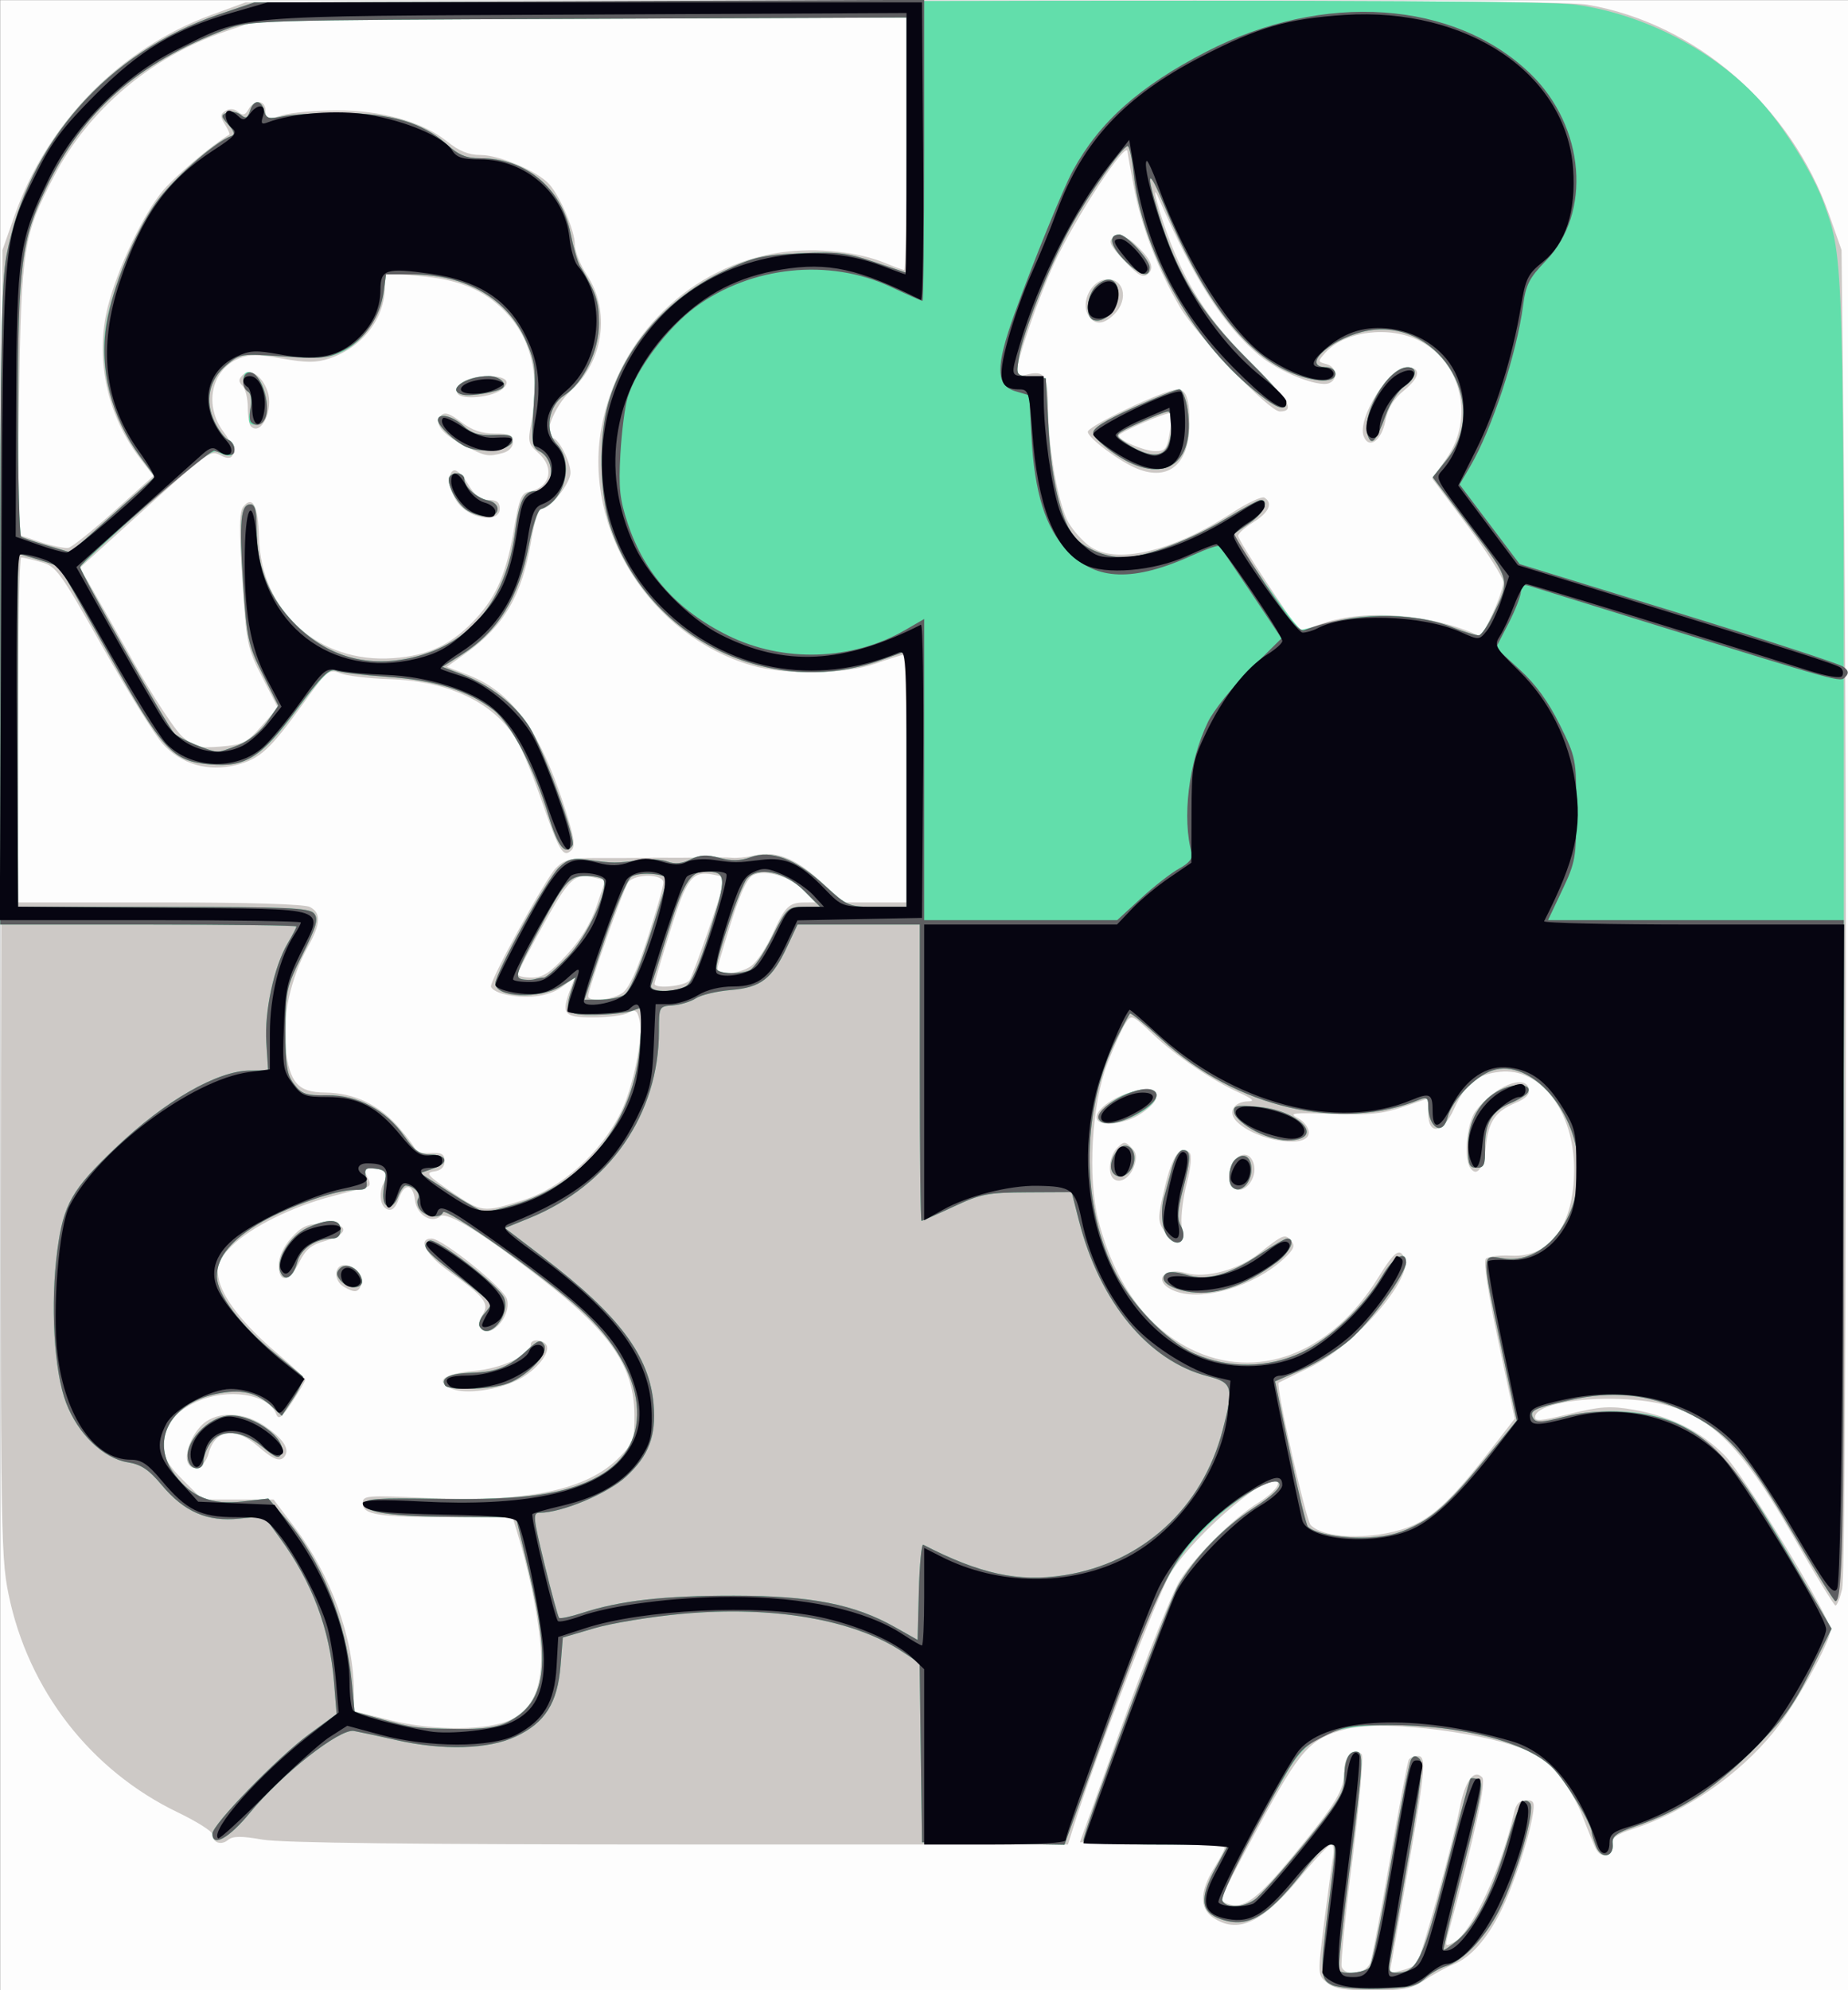 <?xml version="1.0" encoding="UTF-8" standalone="no"?>
<!-- Created with Inkscape (http://www.inkscape.org/) -->

<svg
   version="1.1"
   id="svg1"
   width="418"
   height="450"
   viewBox="0 0 418 450"
   sodipodi:docname="HR_16.svg"
   inkscape:version="1.3.2 (091e20e, 2023-11-25, custom)"
   xmlns:inkscape="http://www.inkscape.org/namespaces/inkscape"
   xmlns:sodipodi="http://sodipodi.sourceforge.net/DTD/sodipodi-0.dtd"
   xmlns="http://www.w3.org/2000/svg"
   xmlns:svg="http://www.w3.org/2000/svg">
  <rect x="0" y="0" width="418" height="450" fill="#808080" stroke="none"/>
  <defs
     id="defs1" />
  <sodipodi:namedview
     id="namedview1"
     pagecolor="#ffffff"
     bordercolor="#000000"
     borderopacity="0.25"
     inkscape:showpageshadow="2"
     inkscape:pageopacity="0.0"
     inkscape:pagecheckerboard="0"
     inkscape:deskcolor="#d1d1d1"
     showgrid="false"
     inkscape:zoom="1.7488889"
     inkscape:cx="208.98983"
     inkscape:cy="225"
     inkscape:window-width="1920"
     inkscape:window-height="1001"
     inkscape:window-x="-9"
     inkscape:window-y="-9"
     inkscape:window-maximized="1"
     inkscape:current-layer="g1" />
  <g
     inkscape:groupmode="layer"
     inkscape:label="Image"
     id="g1">
    <g
       id="g2"
       transform="translate(0.048,0.036)">
      <path
         style="fill:#fdfdfd"
         d="M 0,225 V 0 H 209 418 V 225 450 H 209 0 Z"
         id="path6" />
      <path
         style="fill:#cdc9c6"
         d="m 300.092,448.25 c -2.116,-1.739 -2.12,-1.824 -0.613,-13.75 0.834,-6.6 1.731,-13.238 1.993,-14.75 0.263,-1.512 0.07,-2.75 -0.428,-2.75 -0.498,0 -3.726,3.41 -7.173,7.577 -8.474,10.245 -14.074,12.771 -19.649,8.867 -2.937,-2.057 -2.848,-5.911 0.251,-10.943 1.355,-2.2 2.478,-4.327 2.495,-4.726 0.017,-0.399 -7.346,-0.849 -16.362,-1 L 244.213,416.5 l 9.825,-27.305 c 5.404,-15.018 11.184,-29.418 12.846,-32 3.695,-5.741 12.14,-14.058 17.866,-17.595 2.337,-1.444 4.25,-3.308 4.25,-4.142 0,-4.582 -18.796,11.135 -24.397,20.401 -2.804,4.639 -17.281,42.529 -21.883,57.274 L 241.513,417 h -87.925 c -59.743,0 -89.96,-0.355 -94.276,-1.106 -4.829,-0.841 -6.696,-0.82 -7.788,0.086 -1.572,1.305 -3.519,0.595 -3.533,-1.289 -0.005,-0.655 -3.516,-2.877 -7.802,-4.938 C 20.432,400.252 6.3,382.04 1.874,360.374 0.034,351.367 -0.028,345.423 0.231,203.756 L 0.5,56.5 3.324,48.51 C 10.691,27.662 27.203,10.869 47.729,3.347 L 55.5,0.5 204,0.213 C 309.295,0.009 354.391,0.248 359,1.033 383.51,5.211 405.026,23.888 413.682,48.5 l 2.814,8 0.502,48.5 c 0.824,79.532 0.57,250.213 -0.379,254.25 -0.484,2.062 -1.159,3.738 -1.5,3.723 -0.341,-0.015 -4.669,-7.102 -9.619,-15.75 -13.844,-24.186 -21.499,-30.26 -39,-30.944 -9.924,-0.388 -18.811,1.384 -19.285,3.846 -0.246,1.275 0.91,1.202 7.862,-0.499 6.897,-1.687 9.093,-1.831 14.287,-0.938 8.373,1.44 15.273,4.877 20.637,10.28 4.332,4.363 24,36.735 24,39.502 0,2.705 -8.12,17.278 -12.9,23.151 -7.912,9.721 -19.912,17.988 -31.717,21.849 -4.062,1.329 -5.016,2.067 -4.957,3.838 0.084,2.5 -2.303,2.974 -3.489,0.693 -0.429,-0.825 -1.736,-4.01 -2.906,-7.079 -2.426,-6.367 -6.951,-12.31 -10.943,-14.375 -8.966,-4.637 -33.702,-7.887 -42.738,-5.615 -8.01,2.013 -10.312,4.579 -19.698,21.957 C 279.894,421.699 276,429.105 276,429.347 c 0,0.242 0.711,0.712 1.579,1.045 3.587,1.376 6.667,-0.885 14.997,-11.013 9.812,-11.93 11.409,-14.61 11.418,-19.16 0.006,-3.304 2.301,-5.393 3.956,-3.601 0.449,0.486 -0.498,11.204 -2.103,23.819 -1.605,12.615 -2.691,23.528 -2.414,24.25 0.865,2.255 5.518,1.579 6.451,-0.937 0.459,-1.238 2.497,-11.895 4.529,-23.683 2.032,-11.788 3.922,-21.801 4.2,-22.25 0.278,-0.449 1.216,-0.817 2.086,-0.817 1.995,0 1.651,3.407 -3.016,29.825 l -3.414,19.325 2.615,-0.645 c 1.438,-0.355 2.982,-1.002 3.43,-1.439 0.946,-0.922 8.136,-26.782 9.805,-35.264 1.223,-6.218 3.175,-8.907 5.08,-7.001 0.992,0.992 -1.506,12.461 -7.856,36.064 -0.582,2.162 -0.453,2.266 1.51,1.215 3.984,-2.132 10.846,-16.956 13.578,-29.328 0.426,-1.93 1.231,-2.75 2.699,-2.75 1.868,0 2.022,0.401 1.432,3.75 -0.97,5.511 -4.507,16.084 -7.146,21.357 -3.17,6.334 -6.77,10.384 -10.646,11.977 -1.799,0.739 -4.796,2.372 -6.66,3.63 -2.851,1.923 -4.7,2.286 -11.639,2.286 -6.379,0 -8.732,-0.397 -10.379,-1.75 z M 115.733,388.659 c 4.599,-2.408 6.709,-6.934 6.6,-14.159 -0.091,-6.103 -2.12,-17.05 -4.882,-26.351 L 115.923,343 H 102.086 C 85.473,343 82,342.459 82,339.871 c 0,-1.781 0.744,-1.845 14.29,-1.229 23.101,1.05 36.601,-1.805 43.828,-9.267 3.121,-3.223 3.377,-3.969 3.326,-9.684 -0.095,-10.534 -5.241,-18.215 -19.874,-29.668 -14.204,-11.117 -22.521,-16.309 -24.067,-15.026 -2.033,1.687 -5.302,-0.422 -5.686,-3.67 -0.446,-3.771 -2.395,-3.976 -3.647,-0.383 -0.745,2.137 -1.518,2.859 -2.614,2.438 -1.721,-0.661 -2.039,-4.069 -0.593,-6.357 1.054,-1.667 -0.37,-2.986 -3.248,-3.011 -1.481,-0.013 -1.601,0.328 -0.707,2 0.816,1.524 0.763,2.105 -0.215,2.385 C 82.082,268.603 78.575,269.529 75,270.456 c -8.997,2.334 -18.393,7.004 -22.642,11.252 -3.104,3.104 -3.5,4.03 -3.01,7.048 0.715,4.405 5.565,10.646 13.468,17.329 3.401,2.876 6.182,5.497 6.18,5.823 -0.002,0.326 -1.332,2.594 -2.955,5.041 -2.394,3.609 -3.077,4.121 -3.617,2.713 -1.747,-4.554 -10.971,-5.958 -18.041,-2.748 -5.039,2.288 -7.383,5.443 -7.383,9.94 0,2.692 0.919,4.328 4.368,7.777 L 45.737,339 h 8.047 8.047 l 4.734,6.25 c 8.207,10.836 13.374,25.055 13.419,36.922 L 80,386.844 l 8.25,2.059 c 9.961,2.486 22.481,2.375 27.483,-0.244 z M 42.383,330.556 c -0.87,-2.266 1.511,-7.44 4.247,-9.233 3.6,-2.359 8.937,-1.894 13.347,1.162 3.954,2.74 5.47,4.982 4.467,6.606 -0.965,1.562 -2.56,1.015 -6.097,-2.09 -5.166,-4.536 -9.748,-3.888 -11.212,1.585 -0.864,3.232 -3.801,4.45 -4.753,1.971 z m 59.783,-16.579 c -4.055,-1.693 -1.89,-3.444 5.002,-4.044 C 113.453,309.386 120,306.324 120,303.932 c 0,-1.27 2.727,-1.183 3.527,0.112 1.04,1.683 -2.253,5.776 -6.315,7.848 -4.651,2.373 -11.939,3.383 -15.046,2.085 z m 6.359,-13.936 c -0.326,-0.528 -0.035,-1.852 0.647,-2.944 1.524,-2.44 0.323,-3.959 -7.641,-9.665 C 96.246,283.645 94.303,280 97.571,280 c 2.479,0 16.453,11.254 17.082,13.757 1.02,4.059 -4.197,9.408 -6.128,6.283 z M 77.75,290.92 C 75.365,289.531 75.457,286 77.878,286 c 2.399,0 4.519,2.525 3.766,4.487 -0.673,1.755 -1.471,1.843 -3.893,0.433 z M 63,286.016 c 0,-1.863 1.063,-4.174 2.83,-6.151 2.327,-2.604 3.615,-3.184 7.25,-3.266 5.818,-0.13 6.087,2.382 0.42,3.93 -3.114,0.851 -4.406,1.91 -5.832,4.782 C 65.419,289.839 63,290.204 63,286.016 Z m 256.861,58.678 c 4.787,-2.216 9.241,-6.596 17.371,-17.087 l 5.342,-6.893 -3.739,-17.605 c -2.346,-11.043 -3.387,-17.956 -2.795,-18.549 0.519,-0.519 3.101,-0.83 5.738,-0.69 C 350.594,284.339 356,276.924 356,264.364 c 0,-13.128 -7.571,-23.08 -16.791,-22.07 -5.146,0.564 -7.856,2.767 -10.401,8.457 C 326.353,256.237 323,256.76 323,251.655 v -3.345 l -5.75,1.945 c -4.618,1.562 -7.766,1.871 -15.994,1.57 -8.898,-0.326 -9.917,-0.204 -7.75,0.931 1.372,0.719 2.494,2.193 2.494,3.275 0,3.799 -11.839,1.986 -16.324,-2.499 -2.103,-2.103 -0.672,-4.52 2.697,-4.555 1.477,-0.015 0.856,-0.599 -2.028,-1.909 -6.309,-2.865 -14.303,-8.275 -19.654,-13.301 -4.743,-4.455 -4.828,-4.488 -6.201,-2.393 -0.766,1.169 -2.604,5.275 -4.085,9.125 -3.531,9.177 -4.484,25.741 -2.032,35.312 3.611,14.094 10.763,24.101 20.815,29.124 15.042,7.517 31.846,1.15 42.494,-16.101 3.76,-6.091 4.96,-6.932 6.006,-4.205 1.765,4.599 -11.49,19.704 -21.542,24.55 -3.655,1.762 -6.794,3.303 -6.974,3.423 -0.734,0.489 6.132,30.991 7.24,32.165 3.227,3.42 15.986,3.379 23.449,-0.075 z M 265.75,291.894 c -5.187,-2.002 -2.979,-5.604 2.506,-4.089 4.489,1.239 11.836,-0.749 16.517,-4.47 5.374,-4.272 5.871,-4.469 7.205,-2.861 0.977,1.177 0.667,1.952 -1.637,4.093 -6.706,6.234 -18.398,9.717 -24.592,7.327 z m -2.351,-13.409 c -1.639,-2.502 -1.638,-3.025 0.038,-10.133 1.693,-7.18 3.56,-9.756 5.596,-7.72 0.532,0.532 0.284,3.253 -0.607,6.664 -0.828,3.171 -1.375,7.391 -1.216,9.379 0.36,4.496 -1.48,5.369 -3.812,1.81 z m 15.268,-10.153 c -1.087,-1.087 -0.76,-4.84 0.533,-6.133 1.779,-1.779 3.583,-1.458 4.288,0.762 1.134,3.573 -2.534,7.659 -4.821,5.371 z m -26.965,-1.965 c -1.27,-1.27 -0.732,-5.195 0.942,-6.868 1.486,-1.486 1.791,-1.495 3.199,-0.087 1.198,1.198 1.333,2.19 0.586,4.312 -0.949,2.7 -3.336,4.034 -4.727,2.643 z m 80.734,-2.472 c -1.443,-2.335 -0.655,-10.126 1.288,-12.727 4.173,-5.59 11.307,-8.525 12.051,-4.959 0.242,1.159 -0.71,2.155 -2.959,3.095 -4.669,1.951 -6.209,4.217 -6.801,10.002 -0.505,4.94 -2.099,6.984 -3.579,4.589 z M 248,252.568 c 0,-2.289 5.887,-5.85 9.859,-5.964 4.725,-0.136 4.828,2.016 0.243,5.106 C 254.244,254.31 248,254.841 248,252.568 Z m -129.822,18.787 c 8.783,-2.756 17.708,-10.758 22.21,-19.914 2.834,-5.765 5.129,-17.246 4.193,-20.976 -0.528,-2.106 -0.936,-2.344 -2.539,-1.486 -1.05,0.562 -4.639,1.022 -7.975,1.022 -6.629,0 -7.241,-0.777 -5.084,-6.451 l 0.981,-2.581 -2.897,2.142 c -3.01,2.225 -8.385,2.859 -13.315,1.571 -1.512,-0.395 -2.75,-1.163 -2.75,-1.707 0,-1.856 12.424,-24.468 14.698,-26.753 1.953,-1.962 3.28,-2.275 9.535,-2.25 3.997,0.016 8.616,-0.004 10.266,-0.045 1.65,-0.041 4.35,-0.052 6,-0.026 1.65,0.026 5.025,-0.006 7.5,-0.072 2.475,-0.066 5.4,-0.03 6.5,0.079 1.1,0.11 3.231,-0.101 4.736,-0.468 5.019,-1.225 9.443,0.414 15.115,5.598 L 190.78,204 H 197.89 205 v -28 c 0,-15.4 -0.338,-27.985 -0.75,-27.967 -0.412,0.018 -3.225,0.903 -6.25,1.967 -6.972,2.452 -20.431,2.647 -28.069,0.407 -22.848,-6.703 -38.058,-30.705 -33.966,-53.6 3.709,-20.756 20.359,-36.977 40.86,-39.809 7.989,-1.103 17.248,-0.118 23.519,2.502 C 202.32,60.325 204.175,61 204.468,61 204.761,61 205,48.158 205,32.463 V 3.926 L 131.75,4.213 58.5,4.5 50.759,7.141 C 34.154,12.806 19.941,24.837 12.172,39.803 5.183,53.27 4.791,55.764 4.272,90.138 l -0.463,30.638 5.082,1.688 c 2.795,0.928 5.745,1.541 6.556,1.362 0.811,-0.179 5.465,-3.91 10.343,-8.29 L 34.66,107.572 31.537,103.48 C 24.09,93.724 21.391,80.818 24.368,69.203 26.56,60.654 32.244,48.629 36.612,43.297 39.356,39.95 47.656,32.903 51.819,30.388 c 0.176,-0.106 -0.274,-1.15 -1,-2.321 -1.111,-1.792 -1.087,-2.272 0.147,-3.04 0.931,-0.579 1.971,-0.494 2.847,0.233 1.068,0.886 1.596,0.76 2.333,-0.557 C 57.457,22.362 60,22.558 60,25 c 0,1.1 0.115,2 0.257,2 0.141,0 1.829,-0.46 3.75,-1.022 C 65.928,25.416 71.325,24.942 76,24.926 c 10.249,-0.036 19.53,2.559 25.068,7.009 2.748,2.209 4.879,3.068 7.623,3.075 4.267,0.011 12.917,3.703 15.504,6.616 2.518,2.837 5.758,10.482 5.783,13.645 0.012,1.524 1.214,4.573 2.671,6.775 5.428,8.202 3.887,19.526 -3.573,26.266 C 125.353,91.676 122.511,99 124.929,99 126.248,99 129,104.322 129,106.874 129,109.188 124.392,115 122.558,115 c -0.792,0 -1.709,2.69 -2.454,7.203 -2.017,12.215 -6.084,19.235 -14.725,25.415 l -4.359,3.118 4.682,1.788 c 9.937,3.795 16.257,12.382 21.875,29.722 2.21,6.821 2.568,9.011 1.629,9.95 -1.836,1.836 -2.748,0.32 -6.741,-11.195 -2.002,-5.775 -4.518,-11.931 -5.59,-13.68 C 111.637,158.779 101.57,153.967 88,153.518 c -4.675,-0.155 -9.687,-0.754 -11.138,-1.332 -2.524,-1.006 -2.888,-0.703 -8.461,7.037 -7.395,10.271 -9.69,12.361 -15.054,13.712 -6.315,1.59 -12.433,-0.179 -16.6,-4.8 C 34.944,166.135 28.84,156.302 23.182,146.282 13.478,129.098 12.685,128.007 9.197,127.038 7.164,126.473 5.162,126.009 4.75,126.006 4.338,126.003 4,143.55 4,165 v 39 h 32.066 c 20.191,0 32.782,0.383 34,1.035 2.579,1.38 2.438,3.812 -0.532,9.125 -3.767,6.74 -5.853,16.134 -5.035,22.679 1.002,8.017 2.836,10.086 9.001,10.151 6.633,0.071 12.296,2.784 16.806,8.054 C 92.338,257.418 94,259.683 94,260.077 c 0,0.395 1.462,0.651 3.25,0.57 2.632,-0.119 3.25,0.233 3.25,1.853 0,1.341 -0.778,2.11 -2.361,2.334 -2.044,0.289 -1.506,0.916 4,4.664 6.788,4.621 7.109,4.658 16.039,1.856 z m 22.559,-46.883 c 1.476,-1.034 3.326,-5.068 5.723,-12.482 C 148.407,205.966 150,200.354 150,199.518 c 0,-1.976 -6.291,-2.078 -7.909,-0.128 C 141.015,200.686 133,223.445 133,225.203 c 0,1.38 5.458,0.864 7.736,-0.731 z m 15.146,-2.83 c 0.791,-0.953 7.798,-21.089 8.099,-23.275 0.01,-0.073 -1.214,-0.369 -2.721,-0.657 -4.736,-0.905 -5.966,0.702 -9.707,12.687 C 149.599,216.657 148,222.054 148,222.39 c 0,1.218 6.785,0.574 7.882,-0.748 z m -27.728,-5.808 c 3.17,-3.43 5.437,-7.127 6.744,-10.998 l 1.969,-5.831 -2.355,-0.591 c -4.511,-1.132 -5.786,0.026 -11.641,10.586 -3.202,5.775 -5.833,10.838 -5.847,11.25 -0.014,0.412 1.41,0.75 3.165,0.75 2.558,0 4.134,-1.022 7.965,-5.167 z m 41.682,2.569 c 1.254,-0.879 3.439,-4.141 4.854,-7.25 2.856,-6.274 3.709,-7.115 7.235,-7.137 L 184.349,204 181.984,201.483 c -3.078,-3.277 -8.961,-5.101 -11.708,-3.631 -1.796,0.961 -3.713,5.909 -7.904,20.398 -0.398,1.375 0.103,1.75 2.339,1.75 1.565,0 3.871,-0.719 5.125,-1.597 z m -110.733,-54.268 3.698,-4.167 -3.54,-6.899 c -3.381,-6.589 -3.584,-7.578 -4.513,-21.995 -0.767,-11.891 -0.704,-15.421 0.297,-16.627 2.089,-2.517 3.332,-0.039 3.493,6.967 0.386,16.771 13.475,28.572 30.346,27.361 8.055,-0.578 13.323,-3.106 18.755,-8.999 4.742,-5.144 6.953,-10.44 8.672,-20.768 1.019,-6.123 1.607,-7.559 3.218,-7.858 4.937,-0.916 6.005,-5.456 2.086,-8.864 -2.135,-1.857 -2.297,-2.53 -1.544,-6.43 2.078,-10.758 0.126,-19.287 -5.816,-25.405 -4.846,-4.99 -10.525,-7.331 -19.66,-8.103 L 87,61.707 v 3.179 c 0,7.104 -5.149,13.689 -12.637,16.16 -2.902,0.958 -5.155,0.955 -10.577,-0.014 -5.378,-0.961 -7.525,-0.968 -9.789,-0.03 -6.332,2.623 -7.982,10.708 -3.409,16.703 3.02,3.96 2.664,7.036 -0.612,5.283 -2.494,-1.335 -2.328,-1.455 -19.337,13.941 l -12.626,11.429 1.861,3.154 c 1.024,1.735 5.569,9.755 10.1,17.823 4.532,8.068 9.633,15.841 11.336,17.274 2.72,2.288 3.766,2.55 8.595,2.15 4.945,-0.41 5.871,-0.876 9.196,-4.623 z M 104.518,114.75 c -2.699,-2.342 -3.905,-7.716 -1.892,-8.433 0.62,-0.221 2.067,1.193 3.216,3.141 1.519,2.574 2.782,3.542 4.624,3.542 1.867,0 2.534,0.526 2.534,2 0,2.823 -5.114,2.672 -8.482,-0.25 z m 0.507,-14 c -5.105,-2.611 -7.06,-5.116 -5.337,-6.838 0.857,-0.857 2,-0.489 4.572,1.472 C 106.686,97.235 108.904,98 111.844,98 115.248,98 116,98.341 116,99.883 c 0,1.108 -0.927,2.132 -2.25,2.486 -3.409,0.914 -3.979,0.808 -8.725,-1.62 z M 56.688,96.354 C 56.309,95.976 56,94.032 56,92.033 56,90.035 55.46,87.86 54.8,87.2 c -0.933,-0.933 -0.927,-1.473 0.028,-2.428 1.652,-1.652 4.368,0.081 5.616,3.581 1.481,4.156 -1.42,10.336 -3.756,8.001 z m 46.789,-7.392 C 102.31,87.074 105.793,85 110.132,85 c 4.214,0 5.561,1.18 3.396,2.977 -2.194,1.821 -9.116,2.5 -10.051,0.986 z M 337.536,138.75 c 1.344,-2.888 2.449,-6.101 2.454,-7.14 0.005,-1.04 -3.608,-6.738 -8.03,-12.664 l -8.04,-10.774 3.207,-4.55 c 6.349,-9.008 3.434,-21.745 -6.088,-26.603 -6.843,-3.491 -16.949,-2.205 -21.329,2.715 -1.727,1.94 -1.718,2.03 0.25,2.544 2.353,0.615 2.738,3.515 0.577,4.345 -2.467,0.947 -11.309,-2.592 -15.751,-6.303 C 276.755,73.612 269.934,62.974 262.138,45 c -2.211,-5.096 -0.024,3.169 2.633,9.95 4.264,10.884 9.192,18.172 18.462,27.3 C 291.508,90.399 293.009,93 289.434,93 287.025,93 270.687,75.922 266.841,69.383 261.873,60.936 258.138,51.225 256.437,42.333 255.647,38.203 255,34.584 255,34.29 255,31.175 243.226,49.065 238.397,59.516 234.899,67.088 230,81.222 230,83.744 c 0,1.019 0.661,1.316 2.096,0.941 4.14,-1.083 4.901,0.1 4.938,7.672 0.045,9.236 2.308,21.835 4.635,25.81 1.006,1.718 3.081,4.057 4.609,5.196 5.874,4.378 18.755,1.41 32.368,-7.459 3.443,-2.243 6.731,-3.788 7.307,-3.432 1.986,1.228 1.034,3.373 -2.454,5.528 -1.925,1.19 -3.5,2.591 -3.5,3.115 0,0.523 3.12,5.603 6.934,11.287 l 6.934,10.335 5.316,-1.836 c 9.698,-3.35 24.992,-2.079 35.612,2.958 0.163,0.077 1.396,-2.222 2.74,-5.11 z M 257.2,105.95 C 253.232,104.358 246,98.963 246,97.595 246,96.281 263.522,88 266.302,88 268.242,88 269,90.145 269,95.631 c 0,9.169 -4.612,13.203 -11.8,10.319 z m 7.311,-8.018 c 0.378,-2.237 0.487,-4.268 0.242,-4.513 C 264.242,92.909 253,97.726 253,98.455 c 0,1.041 5.649,3.467 8.162,3.505 2.343,0.035 2.744,-0.447 3.349,-4.027 z m 43.894,0.683 C 306.885,94.651 314.076,83 318.045,83 c 3.379,0 3.221,2.156 -0.375,5.121 -2.568,2.117 -3.796,4.114 -4.396,7.15 -0.864,4.37 -3.72,6.333 -4.867,3.344 z M 245.99,70.981 c -1.508,-2.817 0.769,-7.373 3.907,-7.818 C 254.104,62.565 255.444,67.556 252,71 c -2.55,2.55 -4.639,2.543 -6.01,-0.019 z m 8.619,-11.692 c -4.009,-4.23 -4.305,-5.085 -2.058,-5.947 0.9,-0.345 2.618,0.403 4.092,1.781 3.716,3.475 4.569,5.456 2.936,6.811 -1.089,0.903 -2.135,0.347 -4.97,-2.645 z"
         id="path5" />
      <path
         style="fill:#62deab"
         d="m 301.25,448.773 c -2.707,-1.298 -2.75,-2.338 -0.758,-18.311 C 302.297,415.987 302.281,417 300.705,417 c -0.712,0 -2.942,2.161 -4.956,4.801 -8.768,11.497 -13.326,14.288 -19.706,12.064 -4.496,-1.567 -4.836,-4.68 -1.237,-11.323 L 277.808,417 H 261.404 C 252.382,417 245,416.61 245,416.134 c 0,-2.1 19.292,-53.956 21.425,-57.591 3.883,-6.617 10.298,-13.235 17.072,-17.617 4.183,-2.705 6.181,-4.6 5.826,-5.525 -0.864,-2.252 -9.827,3.132 -16.815,10.099 -8.003,7.98 -11.378,14.845 -22.502,45.774 l -9.27,25.774 -16.119,-0.274 L 208.5,416.5 l -0.271,-20.25 -0.271,-20.25 -3.95,-2.614 c -10.99,-7.273 -29.228,-10.401 -49.751,-8.534 -7.017,0.639 -15.963,2.106 -19.88,3.261 l -7.122,2.1 -0.508,6.33 c -0.681,8.488 -3.515,12.972 -10.153,16.063 -6.205,2.889 -16.471,3.18 -27.096,0.769 -3.85,-0.874 -8.125,-1.793 -9.5,-2.042 -3.203,-0.58 -16.256,9.688 -23.5,18.487 -4.752,5.772 -8.5,7.864 -8.5,4.744 C 48,412.456 62.825,397.207 69.939,392 l 6.148,-4.5 -0.58,-7.191 C 74.531,368.209 70.606,357.785 63.201,347.626 l -3.553,-4.874 -5.574,0.579 c -7.217,0.75 -12.464,-1.524 -17.55,-7.609 -2.908,-3.479 -4.653,-4.647 -7.657,-5.128 -5.539,-0.886 -11.259,-6.388 -13.954,-13.422 -2.746,-7.168 -3.612,-22.327 -1.976,-34.617 1.375,-10.33 3.281,-13.667 13.202,-23.113 11.15,-10.616 23.011,-17.415 30.409,-17.433 l 4.047,-0.01 -0.402,-6.317 C 59.742,228.612 61.926,218.485 65.039,213.209 66.118,211.381 67,209.686 67,209.443 67,209.199 51.925,209 33.5,209 H 0 V 137.088 C 0,78.569 0.269,63.771 1.443,57.632 6.316,32.167 24.341,11.749 49.479,3.221 L 57.5,0.5 203,0.201 C 307.763,-0.014 350.74,0.221 356.5,1.039 372.201,3.27 388.083,11.625 398.37,23.067 403.811,29.118 410.182,39.435 412.531,46 c 4.536,12.673 4.492,11.07 4.479,163.013 -0.011,133.47 -0.253,153.009 -1.896,152.973 -0.338,-0.007 -4.804,-7.175 -9.924,-15.928 -10.314,-17.631 -14.682,-22.484 -24.349,-27.056 -8.158,-3.858 -16.245,-4.632 -25.841,-2.475 -8.219,1.848 -9.284,2.395 -8.171,4.196 0.577,0.933 1.987,0.877 6.208,-0.246 8.057,-2.144 17.806,-1.882 24.605,0.662 9.103,3.406 15.337,10.435 26.809,30.229 l 9.776,16.868 -4.78,9.629 c -3.978,8.013 -6.22,11.059 -13.364,18.15 -8.745,8.68 -16.041,13.366 -26.345,16.922 -4.184,1.443 -5.194,2.216 -5.017,3.839 0.343,3.15 -2.608,3.653 -3.753,0.64 C 360.436,416.015 360,414.627 360,414.33 c 0,-1.906 -5.736,-11.451 -8.752,-14.561 C 345.577,393.919 330.686,390 314.131,390 c -12.805,0 -18.168,2.405 -22.809,10.227 -7.63,12.86 -15.386,28.161 -14.907,29.41 0.699,1.821 4.617,1.73 7.328,-0.169 1.203,-0.843 6.253,-6.507 11.223,-12.588 C 302.323,407.876 304,405.206 304,402.494 304,398.173 304.872,396 306.607,396 c 1.878,0 1.782,1.787 -1.467,27.266 -1.526,11.971 -2.557,21.984 -2.291,22.25 0.99,0.99 5.941,0.441 6.912,-0.766 0.553,-0.688 2.714,-11.255 4.803,-23.483 2.088,-12.228 4.147,-22.799 4.575,-23.492 0.583,-0.943 1.064,-0.972 1.919,-0.117 0.855,0.855 0.233,6.37 -2.479,21.992 -1.991,11.468 -3.872,22.088 -4.179,23.6 -0.458,2.258 -0.206,2.75 1.41,2.75 4.642,0 6.007,-2.844 11.282,-23.5 2.809,-11 5.268,-20.168 5.465,-20.374 0.197,-0.205 1.015,-0.121 1.819,0.187 1.216,0.467 0.654,3.725 -3.338,19.374 -2.64,10.347 -4.684,18.944 -4.544,19.104 0.14,0.16 1.57,-0.815 3.177,-2.167 3.99,-3.357 7.619,-10.404 10.88,-21.124 2.989,-9.827 3.892,-11.458 5.469,-9.88 1.333,1.333 -3,16.432 -6.938,24.177 -3.203,6.299 -8.235,11.592 -12.081,12.708 -1.375,0.399 -3.537,1.675 -4.804,2.835 -1.903,1.743 -3.731,2.145 -10.5,2.311 -4.508,0.111 -9.209,-0.284 -10.446,-0.878 z M 114.929,389.248 c 8.535,-4.352 9.695,-12.834 4.652,-33.998 L 116.661,343 104.081,342.926 C 88.561,342.834 82.5,342.022 82.5,340.034 c 0,-1.241 2.601,-1.421 17,-1.174 18.809,0.322 28.492,-1.05 35.773,-5.069 13.165,-7.268 11.368,-23.831 -4.105,-37.847 -8.145,-7.378 -30.541,-23.19 -31.001,-21.887 -0.511,1.446 -3.775,1.12 -5.13,-0.513 -0.665,-0.801 -0.887,-1.976 -0.494,-2.612 0.667,-1.079 -1.074,-2.882 -2.817,-2.917 -0.426,-0.008 -1.216,1.146 -1.756,2.566 -0.54,1.42 -1.541,2.387 -2.225,2.149 -1.228,-0.427 -1.425,-2.329 -0.644,-6.23 0.309,-1.542 -0.2,-2.07 -2.221,-2.304 -2.325,-0.27 -2.566,-0.015 -2.133,2.25 0.439,2.296 0.174,2.554 -2.624,2.554 -4.11,0 -14.334,3.519 -20.818,7.164 C 52.535,279.97 49,284.198 49,288.487 c 0,4.075 5.243,11.071 13.101,17.482 2.969,2.422 5.776,4.72 6.237,5.106 0.461,0.386 -0.395,2.566 -1.903,4.844 l -2.741,4.142 -2.097,-1.964 c -3.613,-3.384 -7.098,-4.183 -12.854,-2.949 -10.562,2.265 -14.88,10.873 -9.194,18.328 3.831,5.022 8.274,6.756 15.283,5.963 l 5.823,-0.659 3.749,4.36 c 8.187,9.519 13.791,23.283 15.109,37.105 l 0.643,6.745 5.171,1.442 c 8.058,2.247 8.648,2.329 17.671,2.45 6.295,0.085 9.39,-0.339 11.929,-1.634 z M 42.635,330.491 C 41.104,326.502 47.022,320 52.185,320 c 5.487,0 12.661,5.354 11.439,8.538 -0.522,1.361 -1.201,1.132 -4.349,-1.463 -4.603,-3.794 -9.412,-4.144 -11.718,-0.852 -0.856,1.222 -1.557,3.022 -1.557,4 0,2.163 -2.56,2.368 -3.365,0.269 z M 100.625,313.202 c -1.05,-1.699 1.083,-2.714 5.997,-2.852 5.681,-0.159 8.515,-1.323 12.675,-5.205 2.343,-2.186 2.946,-2.37 3.71,-1.134 1.271,2.056 -4.372,7.718 -8.963,8.993 -4.267,1.185 -12.732,1.31 -13.419,0.198 z m 7.836,-13.265 c -0.361,-0.585 0.062,-1.858 0.941,-2.829 0.879,-0.971 1.598,-2.02 1.598,-2.331 0,-0.311 -3.375,-3.15 -7.5,-6.31 -7.556,-5.787 -8.377,-6.807 -6.442,-8.003 1.379,-0.852 15.907,10.279 16.924,12.968 1.482,3.916 -3.496,9.781 -5.52,6.505 z M 76.965,289.458 c -0.987,-1.189 -1.008,-1.814 -0.095,-2.728 1.454,-1.454 4.464,0.142 4.953,2.627 0.42,2.133 -3.111,2.206 -4.858,0.1 z m -13.606,-1.965 c -1.051,-2.738 2.153,-8.033 5.951,-9.835 C 74.136,275.367 77,275.495 77,278 c 0,1.317 -0.667,2 -1.953,2 -3.715,0 -7.062,2.278 -7.858,5.349 -0.9,3.473 -2.893,4.588 -3.831,2.143 z m 145.425,61.733 c 12.8,6.612 21.537,8.504 31.853,6.897 17.693,-2.755 31.278,-15.183 35.871,-32.816 2.529,-9.71 2.247,-10.735 -3.348,-12.169 C 259.727,307.695 248.708,294.413 244.01,276 l -1.659,-6.5 -9.944,0.048 c -9.045,0.043 -10.563,0.337 -16.788,3.25 C 211.855,274.559 208.601,276 208.388,276 208.174,276 208,260.925 208,242.5 V 209 h -13.829 -13.829 l -2.33,4.975 c -3.435,7.334 -5.948,9.272 -12.754,9.835 -3.167,0.262 -6.712,1.1 -7.878,1.863 -1.166,0.763 -3.528,1.486 -5.248,1.607 -3.1,0.218 -3.128,0.268 -3.13,5.76 -0.007,18.86 -11.162,34.965 -29.334,42.351 l -5.499,2.235 8.666,6.609 c 17.14,13.073 24.046,22.282 24.958,33.277 0.595,7.171 -1.094,11.589 -6.244,16.337 C 137.433,337.642 127,342 122.033,342 c -1.612,0 -1.524,0.952 1.085,11.647 1.563,6.406 3.046,11.851 3.296,12.102 0.25,0.25 2.622,-0.251 5.27,-1.114 8.535,-2.783 18.466,-3.91 34.315,-3.893 17.457,0.018 27.224,1.931 36.43,7.136 l 5.07,2.867 0.283,-10.944 c 0.156,-6.019 0.606,-10.777 1,-10.574 z m 112.428,-4.956 c 3.795,-2.129 7.622,-5.813 13.55,-13.045 l 8.261,-10.078 -3.511,-16.664 c -4.52,-21.454 -4.533,-20.831 0.414,-19.996 C 348.755,285.979 357,276.328 357,264.5 c 0,-13.06 -10.719,-25.398 -19.536,-22.488 -3.821,1.261 -9.129,6.806 -10.058,10.507 -1.126,4.487 -4.406,2.472 -4.406,-2.707 0,-1.536 -0.423,-1.852 -1.75,-1.306 -18.11,7.442 -41.587,2 -58.591,-13.58 -3.707,-3.397 -6.909,-6.007 -7.116,-5.801 -0.206,0.207 -1.524,2.664 -2.929,5.461 -7.944,15.818 -8.295,36.475 -0.886,52.122 3.678,7.768 12.021,16.494 18.512,19.362 7.638,3.375 16.46,3.275 24.03,-0.273 6.387,-2.993 14.287,-10.478 18.317,-17.355 2.509,-4.282 5.413,-5.921 5.413,-3.055 0,2.473 -8.019,13.474 -12.822,17.59 -2.573,2.205 -7.407,5.201 -10.743,6.658 l -6.065,2.649 3.362,16.105 c 1.849,8.858 3.678,16.409 4.065,16.78 1.682,1.615 8.177,2.744 13.915,2.419 4.579,-0.259 7.602,-1.131 11.5,-3.318 z m -53.054,-52.357 c -4.018,-0.839 -5.973,-2.498 -4.582,-3.888 0.634,-0.634 2.274,-0.577 4.684,0.163 4.739,1.455 9.669,0.071 16.767,-4.706 2.846,-1.915 5.579,-3.482 6.074,-3.482 2.034,0 0.685,3.059 -2.35,5.331 -7.434,5.565 -14.559,7.842 -20.593,6.582 z m -4.1,-12.344 c -1.306,-1.574 -1.675,-5.964 -0.762,-9.074 0.322,-1.097 1.08,-3.908 1.684,-6.245 0.662,-2.56 1.679,-4.25 2.56,-4.25 1.852,0 1.838,1.757 -0.069,9.115 -1.135,4.379 -1.252,6.424 -0.454,7.915 1.787,3.339 -0.597,5.385 -2.959,2.539 z m 14.609,-11.236 c -1.19,-1.19 -0.705,-5.057 0.79,-6.297 1.899,-1.576 3.544,-0.498 3.544,2.323 0,3.221 -2.653,5.655 -4.333,3.974 z m -27.275,-3.755 C 250.676,262.713 252.697,259 254.428,259 c 1.914,0 2.756,2.787 1.533,5.072 -1.209,2.259 -3.787,2.544 -4.57,0.506 z M 332.004,259.25 c 0.005,-5.894 2.754,-10.69 7.399,-12.905 3.446,-1.643 7.262,-1.228 6.093,0.663 -0.347,0.562 -2.14,1.652 -3.983,2.422 -4.173,1.743 -5.784,4.651 -5.672,10.235 0.074,3.671 -0.214,4.335 -1.876,4.335 -1.676,0 -1.963,-0.695 -1.96,-4.75 z M 284,255.784 c -2.475,-1.256 -4.657,-3.13 -4.849,-4.166 -0.316,-1.704 0.184,-1.838 5.291,-1.414 9.112,0.756 15.291,6.953 7.557,7.58 -2.149,0.174 -5.237,-0.598 -8,-2 z m -35.463,-2.724 c -0.837,-1.355 3.223,-4.825 7.168,-6.127 7.053,-2.328 7.996,1.649 1.212,5.11 -4.145,2.115 -7.453,2.516 -8.38,1.017 z M 116.069,272.412 c 16.302,-4.767 27.477,-19.015 28.68,-36.569 l 0.559,-8.156 -2.404,0.819 c -1.322,0.45 -5.104,0.858 -8.404,0.907 -6.478,0.095 -6.968,-0.501 -5.095,-6.194 l 0.751,-2.283 -3.328,2.029 C 121.957,225.933 112,225.492 112,222.307 c 0,-2.357 11.735,-23.71 14.414,-26.226 2.064,-1.939 3.135,-2.206 6.769,-1.684 5.319,0.763 6.3,0.767 11.317,0.04 2.2,-0.319 5.091,-0.171 6.424,0.328 1.673,0.627 3.289,0.477 5.216,-0.485 2.143,-1.069 3.666,-1.151 6.554,-0.354 2.705,0.747 4.663,0.713 6.969,-0.121 4.763,-1.722 10.204,0.307 16.672,6.219 5.38,4.917 5.523,4.976 12.055,4.976 H 205 V 176.076 147.151 l -5.75,2.058 c -24.904,8.912 -52.652,-4.687 -61.173,-29.982 -2.569,-7.627 -2.786,-20.453 -0.479,-28.296 3.731,-12.682 13.334,-23.623 26.018,-29.647 6.663,-3.164 8.741,-3.653 17.23,-4.056 8.348,-0.396 10.634,-0.128 16.904,1.981 L 205,61.647 V 32.787 3.927 L 130.75,4.224 C 58.022,4.515 56.387,4.564 50.978,6.628 31.014,14.246 18.653,25.169 10.35,42.529 4.774,54.186 4.037,59.969 4.017,92.191 4.008,107.971 4.338,121.086 4.75,121.336 c 0.412,0.25 3.091,1.145 5.951,1.991 l 5.201,1.537 9.547,-8.549 9.547,-8.549 -3.389,-4.632 c -6.542,-8.941 -9.413,-20.409 -7.586,-30.294 1.535,-8.303 6.541,-20.398 11.182,-27.013 3.642,-5.192 13.365,-13.809 17.025,-15.088 0.932,-0.326 0.769,-1.011 -0.615,-2.57 -1.713,-1.93 -1.735,-2.183 -0.237,-2.758 0.907,-0.348 2.28,-0.109 3.052,0.532 1.114,0.925 1.537,0.742 2.055,-0.888 0.833,-2.626 2.55,-2.642 3.233,-0.03 0.459,1.755 1.008,1.92 4.156,1.25 C 65.868,25.848 71.775,25.51 77,25.522 c 11.262,0.026 18.506,2.142 23.886,6.977 2.833,2.546 4.493,3.246 7.686,3.238 10.253,-0.024 18.353,6.675 20.412,16.881 0.653,3.235 1.593,6.557 2.089,7.382 3.719,6.185 4.328,8.004 4.359,13.014 0.039,6.22 -3.43,13.444 -7.844,16.337 -3.623,2.374 -4.503,8.047 -1.71,11.02 3.992,4.25 1.858,12.849 -3.657,14.732 -0.641,0.219 -1.824,3.846 -2.628,8.06 -2.283,11.954 -6.985,19.593 -15.312,24.874 l -4.258,2.7 4.413,1.685 c 6.323,2.415 12.117,6.911 15.232,11.823 3.134,4.94 10.621,25.479 9.782,26.836 -1.55,2.509 -3.341,0.307 -5.405,-6.647 -3.165,-10.662 -8.546,-20.951 -12.557,-24.01 -5.745,-4.382 -13.194,-6.691 -23.988,-7.436 -5.5,-0.38 -10.742,-1.013 -11.65,-1.408 -1.272,-0.553 -3.246,1.435 -8.616,8.674 -8.195,11.048 -11.613,13.211 -19.799,12.532 -8.473,-0.703 -10.627,-3.049 -22.898,-24.943 -5.963,-10.639 -10.954,-19.486 -11.09,-19.661 -0.137,-0.175 -2.318,-0.941 -4.847,-1.702 L 4,125.096 V 165.048 205 h 32.878 c 27.98,0 33.063,0.223 34.12,1.498 1.019,1.228 0.55,2.892 -2.61,9.25 -3.649,7.343 -3.854,8.255 -3.87,17.252 -0.015,7.921 0.309,9.93 1.949,12.088 1.716,2.258 2.675,2.579 7.508,2.513 6.873,-0.093 13.341,3.36 17.481,9.336 2.159,3.116 3.47,4.063 5.621,4.063 4.021,0 4.611,1.864 0.99,3.126 l -3.083,1.075 6.758,4.378 c 3.717,2.408 7.238,4.388 7.826,4.4 0.588,0.012 3.513,-0.693 6.5,-1.567 z m 24.947,-47.42 c 1.257,-0.673 3.249,-5.204 5.986,-13.615 2.256,-6.934 3.966,-12.727 3.8,-12.875 -1.307,-1.162 -6.627,-1.347 -8.066,-0.28 -0.949,0.703 -3.721,7.241 -6.161,14.529 L 132.14,226 h 3.496 c 1.923,0 4.344,-0.454 5.38,-1.008 z m 14.022,-2.012 c 1.29,-0.69 3.079,-4.776 5.531,-12.631 3.836,-12.287 3.747,-13.297 -1.163,-13.333 -3.316,-0.024 -4.991,2.748 -8.453,13.985 -1.779,5.775 -3.444,11.062 -3.7,11.75 -0.577,1.549 5.013,1.714 7.786,0.23 z M 122.995,221 c 0.457,0 2.888,-2.138 5.401,-4.75 4.418,-4.593 9.339,-15.252 8.023,-17.38 -0.296,-0.478 -2.055,-0.87 -3.91,-0.87 -3.935,0 -4.884,1.146 -11.753,14.194 -3.866,7.343 -4.319,8.762 -2.917,9.131 0.913,0.24 2.259,0.266 2.992,0.056 C 121.564,221.172 122.538,221 122.995,221 Z m 46.474,-1.627 c 0.898,-0.345 3.191,-3.72 5.094,-7.5 3.347,-6.646 3.584,-6.873 7.182,-6.873 h 3.721 l -3.574,-3.574 c -4.409,-4.409 -10.473,-5.703 -12.999,-2.775 C 167.435,200.341 162,216.304 162,218.896 c 0,1.191 4.808,1.498 7.469,0.477 z M 53.896,168.425 c 2.311,-0.925 4.983,-3.092 6.471,-5.25 L 62.902,159.5 59.375,152.413 c -3.273,-6.576 -3.592,-8.052 -4.415,-20.469 C 54.018,117.746 54.362,114 56.608,114 57.623,114 58,115.442 58,119.319 c 0,8.215 2.419,14.819 7.499,20.469 7.495,8.337 17.052,11.38 27.755,8.839 C 106.463,145.491 114.419,135.695 116.501,120 c 0.901,-6.789 2.006,-9 4.499,-9 4.195,0 4.929,-6.897 0.96,-9.021 -1.733,-0.928 -1.85,-1.848 -1.298,-10.251 0.538,-8.195 0.351,-9.826 -1.67,-14.523 C 114.816,67.496 105.402,62 92.95,62 h -5.687 l -0.546,4.072 c -0.735,5.476 -4.719,11.227 -9.278,13.39 -3.155,1.497 -5.254,1.667 -13.431,1.087 -9.47,-0.671 -9.762,-0.627 -12.816,1.942 -3.983,3.352 -4.976,8.056 -2.708,12.834 0.919,1.936 2.311,3.766 3.093,4.066 1.753,0.673 1.895,3.615 0.173,3.593 -0.688,-0.008 -1.882,-0.416 -2.655,-0.905 -1.031,-0.653 -5.332,2.611 -16.16,12.265 -8.115,7.235 -14.795,13.458 -14.845,13.828 -0.13,0.969 19.734,36.071 21.302,37.644 1.171,1.174 7.948,4.025 9.837,4.139 0.401,0.024 2.501,-0.665 4.666,-1.531 z m 51.96,-52.921 c -2.551,-1.405 -5.307,-6.719 -4.108,-7.919 1.094,-1.094 3.252,-0.59 3.252,0.76 0,1.755 2.965,4.35 5.5,4.815 1.1,0.202 2,1.036 2,1.853 0,2.016 -3.417,2.268 -6.644,0.49 z M 105.5,101.06 C 102.988,99.978 99,96.236 99,94.961 c 0,-1.744 3.329,-1.001 5.763,1.286 1.829,1.718 3.448,2.207 6.874,2.074 3.704,-0.143 4.426,0.117 4.163,1.502 -0.362,1.907 -6.916,2.693 -10.3,1.236 z M 56.544,92.615 c 0.383,-2.04 0.202,-3.653 -0.455,-4.059 C 55.49,88.185 55,86.976 55,85.868 55,82.604 58.354,84.075 59.589,87.88 61.058,92.409 60.283,96 57.838,96 56.188,96 56.001,95.511 56.544,92.615 Z M 104.75,89.227 C 100.609,88.342 105.16,85 110.506,85 c 2.309,0 4.225,1.602 3.173,2.654 -0.878,0.878 -7.074,1.97 -8.929,1.573 z m 232.916,49.728 c 3.926,-8.076 4.04,-7.637 -5.155,-19.824 l -8.498,-11.264 3.109,-3.869 C 337.684,90.855 324.565,70.856 308.096,74.995 300.269,76.962 294.207,83 300.059,83 301.127,83 302,83.675 302,84.5 c 0,2.382 -5.934,1.836 -11.798,-1.087 -9.703,-4.835 -18.786,-17.292 -26.807,-36.761 -3.799,-9.222 -4.432,-8.248 -1.295,1.993 4.062,13.263 9.425,21.983 20.017,32.551 7.246,7.23 9.406,9.955 8.491,10.714 -0.886,0.735 -2.877,-0.332 -7.168,-3.84 C 269.261,76.473 258.157,56.361 256.34,38.983 255.996,35.692 255.405,33 255.026,33 c -1.16,0 -8.792,10.831 -12.989,18.434 -4.715,8.542 -10.716,23.71 -11.622,29.378 -0.641,4.011 -0.618,4.047 2.72,4.367 L 236.5,85.5 l 0.596,11 c 0.617,11.397 2.625,20.286 5.501,24.356 2.03,2.873 7.2,5.152 11.621,5.123 4.796,-0.031 15.285,-4.023 23.134,-8.804 3.769,-2.296 7.256,-4.174 7.75,-4.174 2.059,0 0.667,3.023 -2.352,5.108 -1.788,1.234 -3.407,2.36 -3.6,2.501 -0.769,0.565 14.138,21.88 15.204,21.74 0.63,-0.083 4.07,-0.926 7.645,-1.874 8.006,-2.122 19.242,-1.561 26.5,1.322 2.75,1.093 5.45,1.902 6,1.8 0.55,-0.103 1.975,-2.192 3.166,-4.642 z M 252.373,102.75 c -2.669,-1.788 -4.986,-3.949 -5.149,-4.804 -0.208,-1.097 2.436,-2.79 8.99,-5.757 5.107,-2.312 9.82,-4.2 10.474,-4.196 0.654,0.004 1.492,2.026 1.862,4.494 1.895,12.634 -5.568,17.368 -16.178,10.263 z m 11.592,-1.684 C 265.226,98.708 265.337,93 264.121,93 c -0.484,0 -3.441,1.173 -6.571,2.606 -5.37,2.459 -5.579,2.685 -3.695,4.005 5.094,3.568 8.701,4.087 10.11,1.455 z M 309.423,98.66 C 307.589,93.88 313.826,83 318.4,83 c 2.398,0 1.927,2.556 -0.801,4.343 -1.321,0.865 -3.195,3.73 -4.165,6.365 -2.175,5.908 -3.171,7.138 -4.01,4.951 z M 247.25,72.303 c -1.938,-0.729 -1.474,-5.791 0.713,-7.77 2.839,-2.569 5.239,-1.285 4.851,2.596 -0.324,3.246 -3.309,6.022 -5.564,5.174 z m 6.834,-13.717 C 251.045,55.451 250.629,53 253.136,53 254.747,53 260,58.681 260,60.423 c 0,2.556 -2.373,1.819 -5.916,-1.837 z"
         id="path4" />
      <path
         style="fill:#5e5e61"
         d="m 301.25,448.773 c -2.707,-1.298 -2.75,-2.338 -0.758,-18.311 C 302.297,415.987 302.281,417 300.705,417 c -0.712,0 -2.942,2.161 -4.956,4.801 -8.768,11.497 -13.326,14.288 -19.706,12.064 -4.496,-1.567 -4.836,-4.68 -1.237,-11.323 L 277.808,417 H 261.404 C 252.382,417 245,416.61 245,416.134 c 0,-2.1 19.292,-53.956 21.425,-57.591 3.883,-6.617 10.298,-13.235 17.072,-17.617 4.183,-2.705 6.181,-4.6 5.826,-5.525 -0.7,-1.824 -7.841,1.939 -14.533,7.659 -8.793,7.516 -12.713,15.037 -23.827,45.714 L 240.721,417.048 224.61,416.774 208.5,416.5 l -0.271,-20.25 -0.271,-20.25 -3.95,-2.614 c -10.99,-7.273 -29.228,-10.401 -49.751,-8.534 -7.017,0.639 -15.963,2.106 -19.88,3.261 l -7.122,2.1 -0.508,6.33 c -0.681,8.488 -3.515,12.972 -10.153,16.063 -6.205,2.889 -16.471,3.18 -27.096,0.769 -3.85,-0.874 -8.125,-1.793 -9.5,-2.042 -3.203,-0.58 -16.256,9.688 -23.5,18.487 -4.752,5.772 -8.5,7.864 -8.5,4.744 C 48,412.456 62.825,397.207 69.939,392 l 6.148,-4.5 -0.58,-7.191 C 74.531,368.209 70.606,357.785 63.201,347.626 l -3.553,-4.874 -5.574,0.579 c -7.217,0.75 -12.464,-1.524 -17.55,-7.609 -2.908,-3.479 -4.653,-4.647 -7.657,-5.128 -5.539,-0.886 -11.259,-6.388 -13.954,-13.422 -2.746,-7.168 -3.612,-22.327 -1.976,-34.617 1.375,-10.33 3.281,-13.667 13.202,-23.113 11.15,-10.616 23.011,-17.415 30.409,-17.433 l 4.047,-0.01 -0.402,-6.317 C 59.742,228.612 61.926,218.485 65.039,213.209 66.118,211.381 67,209.686 67,209.443 67,209.199 51.925,209 33.5,209 H 0 V 137.088 C 0,78.569 0.269,63.771 1.443,57.632 6.316,32.167 24.341,11.749 49.479,3.221 L 57.5,0.5 133.25,0.214 209,-0.071 V 33.964 C 209,52.684 208.826,68 208.612,68 c -0.213,0 -3.468,-1.441 -7.233,-3.203 -13.895,-6.502 -31.535,-4.674 -44.093,4.571 -6.322,4.654 -13.401,14.078 -15.365,20.456 -0.623,2.022 -1.361,7.793 -1.641,12.825 -0.425,7.642 -0.151,10.226 1.664,15.681 3.774,11.341 11.226,19.667 22.658,25.317 12.54,6.198 28.116,5.706 40.148,-1.269 L 209,139.916 V 173.958 208 h 21.83 21.83 l 5.406,-4.97 c 2.973,-2.733 6.873,-5.76 8.666,-6.725 2.037,-1.097 3.095,-2.328 2.821,-3.28 -2.305,-8.006 -0.754,-20.754 3.63,-29.831 1.247,-2.582 5.499,-7.889 9.45,-11.795 l 7.184,-7.101 -6.811,-10.219 c -3.746,-5.62 -7.012,-10.419 -7.256,-10.664 -0.245,-0.245 -2.876,0.66 -5.847,2.009 -13.562,6.16 -21.98,5.909 -28.473,-0.849 -5.013,-5.218 -7.492,-13.131 -8.194,-26.155 l -0.49,-9.079 -3.123,-0.921 C 225.159,87.105 225.104,82.903 229.394,71 233.637,59.227 240.457,42.5 242.645,38.5 248.676,27.477 257.687,19.463 272.863,11.625 299.28,-2.019 329.003,0.025 346.147,16.665 358.491,28.646 360.063,48.166 349.556,59 c -3.69,3.805 -4.475,5.341 -5.081,9.946 -1.443,10.962 -7.064,28.083 -11.966,36.448 l -2.407,4.107 6.789,9 6.789,9 35.767,11 c 19.672,6.05 36.506,11.532 37.41,12.183 1.235,0.89 1.359,1.471 0.498,2.344 -1.218,1.236 -0.12,1.54 -46.856,-12.962 -12.65,-3.925 -23.788,-7.376 -24.75,-7.668 -1.216,-0.369 -1.757,0.023 -1.772,1.286 -0.012,1 -1.292,4.277 -2.845,7.283 l -2.823,5.466 5.335,4.876 c 3.665,3.349 6.513,7.258 9.095,12.482 3.69,7.466 3.759,7.82 3.759,19.158 0,10.92 -0.175,11.921 -3.197,18.302 L 350.105,208 H 383.553 417 v 72.36 c 0,67.451 -0.328,81.66 -1.886,81.626 -0.338,-0.007 -4.804,-7.175 -9.924,-15.928 -10.314,-17.631 -14.682,-22.484 -24.349,-27.056 -8.158,-3.858 -16.245,-4.632 -25.841,-2.475 -8.215,1.847 -9.284,2.395 -8.173,4.192 0.571,0.924 2.127,0.839 6.708,-0.364 8.607,-2.261 19.693,-1.458 26.604,1.926 8.069,3.951 12.723,9.512 23.913,28.573 l 10.189,17.355 -4.787,9.642 c -3.985,8.028 -6.224,11.069 -13.37,18.163 -8.745,8.68 -16.041,13.366 -26.345,16.922 -4.184,1.443 -5.194,2.216 -5.017,3.839 0.343,3.15 -2.608,3.653 -3.753,0.64 C 360.436,416.015 360,414.627 360,414.33 c 0,-1.906 -5.736,-11.451 -8.752,-14.561 C 345.575,393.917 330.685,390 314.114,390 c -8.677,0 -10.348,0.304 -15.113,2.75 -5.262,2.701 -5.515,3.04 -14.234,19.136 -4.882,9.012 -8.641,17 -8.353,17.75 0.699,1.822 4.616,1.732 7.329,-0.168 1.203,-0.843 6.253,-6.507 11.223,-12.588 C 302.323,407.876 304,405.206 304,402.494 304,398.173 304.872,396 306.607,396 c 1.878,0 1.782,1.787 -1.467,27.266 -1.526,11.971 -2.557,21.984 -2.291,22.25 0.99,0.99 5.941,0.441 6.912,-0.766 0.553,-0.688 2.714,-11.255 4.803,-23.483 2.088,-12.228 4.147,-22.799 4.575,-23.492 0.583,-0.943 1.064,-0.972 1.919,-0.117 0.855,0.855 0.233,6.37 -2.479,21.992 -1.991,11.468 -3.872,22.088 -4.179,23.6 -0.458,2.258 -0.206,2.75 1.41,2.75 4.642,0 6.007,-2.844 11.282,-23.5 2.809,-11 5.268,-20.168 5.465,-20.374 0.197,-0.205 1.015,-0.121 1.819,0.187 1.216,0.467 0.654,3.725 -3.338,19.374 -2.64,10.347 -4.684,18.944 -4.544,19.104 0.14,0.16 1.57,-0.815 3.177,-2.167 3.99,-3.357 7.619,-10.404 10.88,-21.124 2.989,-9.827 3.892,-11.458 5.469,-9.88 1.333,1.333 -3,16.432 -6.938,24.177 -3.203,6.299 -8.235,11.592 -12.081,12.708 -1.375,0.399 -3.537,1.675 -4.804,2.835 -1.903,1.743 -3.731,2.145 -10.5,2.311 -4.508,0.111 -9.209,-0.284 -10.446,-0.878 z M 114.929,389.248 c 8.535,-4.352 9.695,-12.834 4.652,-33.998 L 116.661,343 104.081,342.926 C 88.561,342.834 82.5,342.022 82.5,340.034 c 0,-1.241 2.601,-1.421 17,-1.174 18.809,0.322 28.492,-1.05 35.773,-5.069 13.165,-7.268 11.368,-23.831 -4.105,-37.847 -8.145,-7.378 -30.541,-23.19 -31.001,-21.887 -0.511,1.446 -3.775,1.12 -5.13,-0.513 -0.665,-0.801 -0.887,-1.976 -0.494,-2.612 0.667,-1.079 -1.074,-2.882 -2.817,-2.917 -0.426,-0.008 -1.216,1.146 -1.756,2.566 -0.54,1.42 -1.541,2.387 -2.225,2.149 -1.228,-0.427 -1.425,-2.329 -0.644,-6.23 0.309,-1.542 -0.2,-2.07 -2.221,-2.304 -2.325,-0.27 -2.566,-0.015 -2.133,2.25 0.439,2.296 0.174,2.554 -2.624,2.554 -4.11,0 -14.334,3.519 -20.818,7.164 C 52.535,279.97 49,284.198 49,288.487 c 0,4.075 5.243,11.071 13.101,17.482 2.969,2.422 5.776,4.72 6.237,5.106 0.461,0.386 -0.395,2.566 -1.903,4.844 l -2.741,4.142 -2.097,-1.964 c -3.613,-3.384 -7.098,-4.183 -12.854,-2.949 -10.562,2.265 -14.88,10.873 -9.194,18.328 3.831,5.022 8.274,6.756 15.283,5.963 l 5.823,-0.659 3.749,4.36 c 8.187,9.519 13.791,23.283 15.109,37.105 l 0.643,6.745 5.171,1.442 c 8.058,2.247 8.648,2.329 17.671,2.45 6.295,0.085 9.39,-0.339 11.929,-1.634 z M 42.635,330.491 C 41.104,326.502 47.022,320 52.185,320 c 5.487,0 12.661,5.354 11.439,8.538 -0.522,1.361 -1.201,1.132 -4.349,-1.463 -4.603,-3.794 -9.412,-4.144 -11.718,-0.852 -0.856,1.222 -1.557,3.022 -1.557,4 0,2.163 -2.56,2.368 -3.365,0.269 z M 100.625,313.202 c -1.05,-1.699 1.083,-2.714 5.997,-2.852 5.681,-0.159 8.515,-1.323 12.675,-5.205 2.343,-2.186 2.946,-2.37 3.71,-1.134 1.271,2.056 -4.372,7.718 -8.963,8.993 -4.267,1.185 -12.732,1.31 -13.419,0.198 z m 7.836,-13.265 c -0.361,-0.585 0.062,-1.858 0.941,-2.829 0.879,-0.971 1.598,-2.02 1.598,-2.331 0,-0.311 -3.375,-3.15 -7.5,-6.31 -7.556,-5.787 -8.377,-6.807 -6.442,-8.003 1.379,-0.852 15.907,10.279 16.924,12.968 1.482,3.916 -3.496,9.781 -5.52,6.505 z M 76.965,289.458 c -0.987,-1.189 -1.008,-1.814 -0.095,-2.728 1.454,-1.454 4.464,0.142 4.953,2.627 0.42,2.133 -3.111,2.206 -4.858,0.1 z m -13.606,-1.965 c -1.051,-2.738 2.153,-8.033 5.951,-9.835 C 74.136,275.367 77,275.495 77,278 c 0,1.317 -0.667,2 -1.953,2 -3.715,0 -7.062,2.278 -7.858,5.349 -0.9,3.473 -2.893,4.588 -3.831,2.143 z m 145.425,61.733 c 12.8,6.612 21.537,8.504 31.853,6.897 17.693,-2.755 31.278,-15.183 35.871,-32.816 2.529,-9.71 2.247,-10.735 -3.348,-12.169 C 259.727,307.695 248.708,294.413 244.01,276 l -1.659,-6.5 -9.944,0.048 c -9.045,0.043 -10.563,0.337 -16.788,3.25 C 211.855,274.559 208.601,276 208.388,276 208.174,276 208,260.925 208,242.5 V 209 h -13.829 -13.829 l -2.33,4.975 c -3.435,7.334 -5.948,9.272 -12.754,9.835 -3.167,0.262 -6.712,1.1 -7.878,1.863 -1.166,0.763 -3.528,1.486 -5.248,1.607 -3.1,0.218 -3.128,0.268 -3.13,5.76 -0.007,18.86 -11.162,34.965 -29.334,42.351 l -5.499,2.235 8.666,6.609 c 17.14,13.073 24.046,22.282 24.958,33.277 0.595,7.171 -1.094,11.589 -6.244,16.337 C 137.433,337.642 127,342 122.033,342 c -1.612,0 -1.524,0.952 1.085,11.647 1.563,6.406 3.046,11.851 3.296,12.102 0.25,0.25 2.622,-0.251 5.27,-1.114 8.535,-2.783 18.466,-3.91 34.315,-3.893 17.457,0.018 27.224,1.931 36.43,7.136 l 5.07,2.867 0.283,-10.944 c 0.156,-6.019 0.606,-10.777 1,-10.574 z m 112.428,-4.956 c 3.795,-2.129 7.622,-5.813 13.55,-13.045 l 8.261,-10.078 -3.511,-16.664 c -4.52,-21.454 -4.533,-20.831 0.414,-19.996 C 348.755,285.979 357,276.328 357,264.5 c 0,-13.06 -10.719,-25.398 -19.536,-22.488 -3.821,1.261 -9.129,6.806 -10.058,10.507 -1.126,4.487 -4.406,2.472 -4.406,-2.707 0,-1.536 -0.423,-1.852 -1.75,-1.306 -18.11,7.442 -41.587,2 -58.591,-13.58 -3.707,-3.397 -6.909,-6.007 -7.116,-5.801 -0.206,0.207 -1.524,2.664 -2.929,5.461 -7.944,15.818 -8.295,36.475 -0.886,52.122 3.678,7.768 12.021,16.494 18.512,19.362 7.638,3.375 16.46,3.275 24.03,-0.273 6.387,-2.993 14.287,-10.478 18.317,-17.355 2.509,-4.282 5.413,-5.921 5.413,-3.055 0,2.473 -8.019,13.474 -12.822,17.59 -2.573,2.205 -7.407,5.201 -10.743,6.658 l -6.065,2.649 3.362,16.105 c 1.849,8.858 3.678,16.409 4.065,16.78 1.682,1.615 8.177,2.744 13.915,2.419 4.579,-0.259 7.602,-1.131 11.5,-3.318 z m -53.054,-52.357 c -4.018,-0.839 -5.973,-2.498 -4.582,-3.888 0.634,-0.634 2.274,-0.577 4.684,0.163 4.739,1.455 9.669,0.071 16.767,-4.706 2.846,-1.915 5.579,-3.482 6.074,-3.482 2.034,0 0.685,3.059 -2.35,5.331 -7.434,5.565 -14.559,7.842 -20.593,6.582 z m -4.1,-12.344 c -1.306,-1.574 -1.675,-5.964 -0.762,-9.074 0.322,-1.097 1.08,-3.908 1.684,-6.245 0.662,-2.56 1.679,-4.25 2.56,-4.25 1.852,0 1.838,1.757 -0.069,9.115 -1.135,4.379 -1.252,6.424 -0.454,7.915 1.787,3.339 -0.597,5.385 -2.959,2.539 z m 14.609,-11.236 c -1.19,-1.19 -0.705,-5.057 0.79,-6.297 1.899,-1.576 3.544,-0.498 3.544,2.323 0,3.221 -2.653,5.655 -4.333,3.974 z m -27.275,-3.755 C 250.676,262.713 252.697,259 254.428,259 c 1.914,0 2.756,2.787 1.533,5.072 -1.209,2.259 -3.787,2.544 -4.57,0.506 z M 332.004,259.25 c 0.005,-5.894 2.754,-10.69 7.399,-12.905 3.446,-1.643 7.262,-1.228 6.093,0.663 -0.347,0.562 -2.14,1.652 -3.983,2.422 -4.173,1.743 -5.784,4.651 -5.672,10.235 0.074,3.671 -0.214,4.335 -1.876,4.335 -1.676,0 -1.963,-0.695 -1.96,-4.75 z M 284,255.784 c -2.475,-1.256 -4.657,-3.13 -4.849,-4.166 -0.316,-1.704 0.184,-1.838 5.291,-1.414 9.112,0.756 15.291,6.953 7.557,7.58 -2.149,0.174 -5.237,-0.598 -8,-2 z m -35.463,-2.724 c -1.442,-2.333 8.655,-7.967 11.988,-6.689 2.207,0.847 0.795,3.081 -3.457,5.471 -4.059,2.281 -7.564,2.782 -8.531,1.218 z M 116.069,272.412 c 16.302,-4.767 27.477,-19.015 28.68,-36.569 l 0.559,-8.156 -2.404,0.819 c -1.322,0.45 -5.104,0.858 -8.404,0.907 -6.478,0.095 -6.968,-0.501 -5.095,-6.194 l 0.751,-2.283 -3.328,2.029 C 121.957,225.933 112,225.492 112,222.307 c 0,-2.357 11.735,-23.71 14.414,-26.226 2.064,-1.939 3.135,-2.206 6.769,-1.684 5.319,0.763 6.3,0.767 11.317,0.04 2.2,-0.319 5.091,-0.171 6.424,0.328 1.673,0.627 3.289,0.477 5.216,-0.485 2.143,-1.069 3.666,-1.151 6.554,-0.354 2.705,0.747 4.663,0.713 6.969,-0.121 4.763,-1.722 10.204,0.307 16.672,6.219 5.38,4.917 5.523,4.976 12.055,4.976 H 205 V 176.076 147.151 l -5.75,2.058 c -24.904,8.912 -52.652,-4.687 -61.173,-29.982 -2.569,-7.627 -2.786,-20.453 -0.479,-28.296 3.731,-12.682 13.334,-23.623 26.018,-29.647 6.663,-3.164 8.741,-3.653 17.23,-4.056 8.348,-0.396 10.634,-0.128 16.904,1.981 L 205,61.647 V 32.787 3.927 L 130.75,4.224 C 58.022,4.515 56.387,4.564 50.978,6.628 31.014,14.246 18.653,25.169 10.35,42.529 4.774,54.186 4.037,59.969 4.017,92.191 4.008,107.971 4.338,121.086 4.75,121.336 c 0.412,0.25 3.091,1.145 5.951,1.991 l 5.201,1.537 9.547,-8.549 9.547,-8.549 -3.389,-4.632 C 25.114,94.256 22.386,83.482 24.042,73.25 25.378,64.995 30.383,52.698 35.204,45.825 38.846,40.632 48.569,32.016 52.229,30.736 c 0.932,-0.326 0.769,-1.011 -0.615,-2.57 -1.713,-1.93 -1.735,-2.183 -0.237,-2.758 0.907,-0.348 2.28,-0.109 3.052,0.532 1.114,0.925 1.537,0.742 2.055,-0.888 0.833,-2.626 2.55,-2.642 3.233,-0.03 0.459,1.755 1.008,1.92 4.156,1.25 C 65.868,25.848 71.775,25.51 77,25.522 c 11.262,0.026 18.506,2.142 23.886,6.977 2.833,2.546 4.493,3.246 7.686,3.238 10.253,-0.024 18.353,6.675 20.412,16.881 0.653,3.235 1.593,6.557 2.089,7.382 3.719,6.185 4.328,8.004 4.359,13.014 0.039,6.22 -3.43,13.444 -7.844,16.337 -3.623,2.374 -4.503,8.047 -1.71,11.02 3.992,4.25 1.858,12.849 -3.657,14.732 -0.641,0.219 -1.824,3.846 -2.628,8.06 -2.283,11.954 -6.985,19.593 -15.312,24.874 l -4.258,2.7 4.413,1.685 c 6.323,2.415 12.117,6.911 15.232,11.823 3.134,4.94 10.621,25.479 9.782,26.836 -1.55,2.509 -3.341,0.307 -5.405,-6.647 -3.165,-10.662 -8.546,-20.951 -12.557,-24.01 -5.745,-4.382 -13.194,-6.691 -23.988,-7.436 -5.5,-0.38 -10.76,-1.02 -11.69,-1.423 -1.323,-0.574 -3.209,1.315 -8.695,8.711 -8.218,11.079 -11.533,13.185 -19.681,12.51 -8.473,-0.703 -10.627,-3.049 -22.898,-24.943 -5.963,-10.639 -10.954,-19.486 -11.09,-19.661 -0.137,-0.175 -2.318,-0.941 -4.847,-1.702 L 4,125.096 V 165.048 205 h 32.878 c 27.98,0 33.063,0.223 34.12,1.498 1.019,1.228 0.55,2.892 -2.61,9.25 -3.649,7.343 -3.854,8.255 -3.87,17.252 -0.015,7.921 0.309,9.93 1.949,12.088 1.716,2.258 2.675,2.579 7.508,2.513 6.873,-0.093 13.341,3.36 17.481,9.336 2.159,3.116 3.47,4.063 5.621,4.063 4.021,0 4.611,1.864 0.99,3.126 l -3.083,1.075 6.758,4.378 c 3.717,2.408 7.238,4.388 7.826,4.4 0.588,0.012 3.513,-0.693 6.5,-1.567 z m 24.947,-47.42 c 1.257,-0.673 3.249,-5.204 5.986,-13.615 2.256,-6.934 3.966,-12.727 3.8,-12.875 -1.307,-1.162 -6.627,-1.347 -8.066,-0.28 -0.949,0.703 -3.721,7.241 -6.161,14.529 L 132.14,226 h 3.496 c 1.923,0 4.344,-0.454 5.38,-1.008 z m 14.022,-2.012 c 1.29,-0.69 3.079,-4.776 5.531,-12.631 3.836,-12.287 3.747,-13.297 -1.163,-13.333 -3.316,-0.024 -4.991,2.748 -8.453,13.985 -1.779,5.775 -3.444,11.062 -3.7,11.75 -0.577,1.549 5.013,1.714 7.786,0.23 z M 122.995,221 c 0.457,0 2.888,-2.138 5.401,-4.75 4.418,-4.593 9.339,-15.252 8.023,-17.38 -0.296,-0.478 -2.055,-0.87 -3.91,-0.87 -3.935,0 -4.884,1.146 -11.753,14.194 -3.866,7.343 -4.319,8.762 -2.917,9.131 0.913,0.24 2.259,0.266 2.992,0.056 C 121.564,221.172 122.538,221 122.995,221 Z m 46.474,-1.627 c 0.898,-0.345 3.191,-3.72 5.094,-7.5 3.347,-6.646 3.584,-6.873 7.182,-6.873 h 3.721 l -3.574,-3.574 c -4.409,-4.409 -10.473,-5.703 -12.999,-2.775 C 167.435,200.341 162,216.304 162,218.896 c 0,1.191 4.808,1.498 7.469,0.477 z M 53.896,168.425 c 2.311,-0.925 4.983,-3.092 6.471,-5.25 L 62.902,159.5 59.375,152.413 c -3.273,-6.576 -3.592,-8.052 -4.415,-20.469 C 54.018,117.746 54.362,114 56.608,114 57.623,114 58,115.442 58,119.319 c 0,8.215 2.419,14.819 7.499,20.469 7.495,8.337 17.052,11.38 27.755,8.839 C 106.463,145.491 114.419,135.695 116.501,120 c 0.901,-6.789 2.006,-9 4.499,-9 4.195,0 4.929,-6.897 0.96,-9.021 -1.733,-0.928 -1.85,-1.848 -1.298,-10.251 0.538,-8.195 0.351,-9.826 -1.67,-14.523 C 114.816,67.496 105.402,62 92.95,62 h -5.687 l -0.533,3.972 c -0.755,5.627 -4.259,10.747 -9.018,13.175 -3.649,1.861 -5.119,2.011 -13.741,1.4 -9.43,-0.669 -9.728,-0.623 -12.779,1.945 -3.983,3.352 -4.976,8.056 -2.708,12.834 0.919,1.936 2.311,3.766 3.093,4.066 C 52.36,99.692 53,100.679 53,101.585 c 0,1.553 -0.779,1.601 -4.573,0.287 -1.024,-0.355 -30.16,24.902 -30.34,26.301 -0.125,0.973 19.742,36.076 21.306,37.644 1.171,1.174 7.948,4.025 9.837,4.139 0.401,0.024 2.501,-0.665 4.666,-1.531 z m 51.96,-52.921 c -2.551,-1.405 -5.307,-6.719 -4.108,-7.919 1.094,-1.094 3.252,-0.59 3.252,0.76 0,1.755 2.965,4.35 5.5,4.815 1.1,0.202 2,1.036 2,1.853 0,2.016 -3.417,2.268 -6.644,0.49 z M 105.5,101.06 C 102.988,99.978 99,96.236 99,94.961 c 0,-1.744 3.329,-1.001 5.763,1.286 1.829,1.718 3.448,2.207 6.874,2.074 3.704,-0.143 4.426,0.117 4.163,1.502 -0.362,1.907 -6.916,2.693 -10.3,1.236 z M 56.715,95.382 c -0.34,-0.34 -0.37,-1.86 -0.066,-3.379 0.306,-1.53 0.062,-3.064 -0.549,-3.441 -1.868,-1.154 -1.333,-4.753 0.649,-4.373 2.055,0.394 4.125,6.015 3.472,9.429 -0.431,2.254 -2.151,3.119 -3.507,1.764 z M 104.75,89.227 C 100.609,88.342 105.16,85 110.506,85 c 2.309,0 4.225,1.602 3.173,2.654 -0.878,0.878 -7.074,1.97 -8.929,1.573 z m 232.916,49.728 c 3.926,-8.076 4.04,-7.637 -5.155,-19.824 l -8.498,-11.264 3.109,-3.869 C 337.684,90.855 324.565,70.856 308.096,74.995 300.269,76.962 294.207,83 300.059,83 301.127,83 302,83.675 302,84.5 c 0,2.382 -5.934,1.836 -11.798,-1.087 -9.703,-4.835 -18.786,-17.292 -26.807,-36.761 -3.799,-9.222 -4.432,-8.248 -1.295,1.993 4.062,13.263 9.425,21.983 20.017,32.551 7.246,7.23 9.406,9.955 8.491,10.714 -0.886,0.735 -2.877,-0.332 -7.168,-3.84 C 269.261,76.473 258.157,56.361 256.34,38.983 255.996,35.692 255.405,33 255.026,33 c -1.16,0 -8.792,10.831 -12.989,18.434 -4.715,8.542 -10.716,23.71 -11.622,29.378 -0.641,4.011 -0.618,4.047 2.72,4.367 L 236.5,85.5 l 0.596,11 c 0.617,11.397 2.625,20.286 5.501,24.356 2.03,2.873 7.2,5.152 11.621,5.123 4.796,-0.031 15.285,-4.023 23.134,-8.804 3.769,-2.296 7.256,-4.174 7.75,-4.174 2.059,0 0.667,3.023 -2.352,5.108 -1.788,1.234 -3.414,2.366 -3.614,2.516 -0.2,0.149 2.939,5.254 6.977,11.344 5.329,8.036 7.759,10.909 8.864,10.477 10.288,-4.019 24.354,-4.29 33.523,-0.647 2.75,1.093 5.45,1.902 6,1.8 0.55,-0.103 1.975,-2.192 3.166,-4.642 z M 252.373,102.75 c -2.669,-1.788 -4.986,-3.949 -5.149,-4.804 -0.208,-1.097 2.436,-2.79 8.99,-5.757 5.107,-2.312 9.82,-4.2 10.474,-4.196 0.654,0.004 1.492,2.026 1.862,4.494 1.895,12.634 -5.568,17.368 -16.178,10.263 z m 11.592,-1.684 C 265.226,98.708 265.337,93 264.121,93 c -0.484,0 -3.441,1.173 -6.571,2.606 -5.37,2.459 -5.579,2.685 -3.695,4.005 5.094,3.568 8.701,4.087 10.11,1.455 z M 309.423,98.66 C 307.589,93.88 313.826,83 318.4,83 c 2.398,0 1.927,2.556 -0.801,4.343 -1.321,0.865 -3.195,3.73 -4.165,6.365 -2.175,5.908 -3.171,7.138 -4.01,4.951 z M 247.25,72.303 c -1.938,-0.729 -1.474,-5.791 0.713,-7.77 2.839,-2.569 5.239,-1.285 4.851,2.596 -0.324,3.246 -3.309,6.022 -5.564,5.174 z m 6.834,-13.717 C 251.045,55.451 250.629,53 253.136,53 254.747,53 260,58.681 260,60.423 c 0,2.556 -2.373,1.819 -5.916,-1.837 z"
         id="path3" />
      <path
         style="fill:#060511"
         d="m 302.098,448.399 c -1.704,-0.716 -3.08,-1.887 -3.059,-2.601 0.022,-0.714 0.84,-7.486 1.818,-15.048 1.683,-13.011 1.686,-13.75 0.05,-13.75 -0.951,0 -4.689,3.579 -8.308,7.953 -6.897,8.337 -10.204,10.116 -16.065,8.645 -4.419,-1.109 -4.935,-3.902 -1.817,-9.831 1.524,-2.897 2.923,-5.605 3.109,-6.018 C 278.014,417.337 270.704,417 261.583,417 252.463,417 245,416.867 245,416.705 c 0,-1.177 19.404,-53.576 20.993,-56.691 2.862,-5.609 12.9,-15.983 18.884,-19.514 2.999,-1.77 5.092,-3.718 5.103,-4.75 0.03,-2.645 -2.074,-2.136 -8.575,2.074 -7.444,4.821 -15.689,13.805 -19.337,21.071 C 259.34,364.33 241,414.06 241,416.024 241,416.618 234.735,417 225,417 h -16 v -19.813 -19.813 l -2.75,-2.631 c -3.793,-3.628 -12.372,-7.376 -21.075,-9.207 -13.87,-2.918 -39.864,-1.66 -52.815,2.555 l -6.14,1.998 -0.38,6.728 c -0.453,8.024 -2.894,12.122 -9.175,15.407 -5.581,2.919 -19.793,2.902 -30.666,-0.038 l -7.5,-2.028 -4,2.556 c -2.2,1.406 -8.667,7.241 -14.371,12.966 -5.704,5.726 -10.583,10.199 -10.841,9.94 -1.855,-1.855 9.352,-14.477 20.746,-23.366 l 6.533,-5.097 -0.637,-7.329 C 75.579,375.798 74.735,370.475 74.053,368 c -1.591,-5.782 -7.212,-16.523 -11.138,-21.286 -2.974,-3.608 -3.252,-3.714 -9.739,-3.718 -7.888,-0.004 -11.078,-1.604 -16.763,-8.405 C 33.391,330.975 31.928,330 29.52,330 c -8.09,0 -14.77,-9.57 -16.542,-23.698 -1.249,-9.964 0.272,-28.945 2.697,-33.657 C 22.215,259.942 43.495,244.065 56.25,242.373 L 61,241.742 v -8.215 c 0,-8.27 2.203,-17.136 5.514,-22.189 C 67.331,210.091 68,208.83 68,208.535 68,208.241 52.678,208 33.952,208 H -0.096 L 0.262,134.25 C 0.663,51.45 0.362,55.038 8.246,39 11.617,32.144 14.173,28.747 21.463,21.438 31.616,11.258 39.342,6.626 52.545,2.803 L 60.5,0.5 h 74 74 l 0.263,33.838 c 0.145,18.611 -0.08,33.664 -0.5,33.452 -14.009,-7.079 -21.039,-8.615 -31.506,-6.887 -9.886,1.633 -17.207,5.402 -24.327,12.525 -13.706,13.713 -17.074,32.735 -8.874,50.118 3.448,7.31 12.152,16.259 19.37,19.917 14.451,7.323 27.817,6.659 45.336,-2.251 0.42,-0.214 0.645,14.614 0.5,32.95 L 208.5,207.5 l -14.091,0.276 -14.091,0.276 -2.36,5.039 C 174.35,220.794 171.662,223 165.888,223 c -3.076,0 -6.032,0.727 -8.114,1.996 -1.801,1.098 -4.683,1.998 -6.405,2 l -3.131,0.004 -0.409,9.352 c -0.356,8.148 -0.846,10.24 -3.805,16.25 -5.677,11.534 -13.155,17.773 -28.766,24.004 -2.065,0.824 -1.595,1.368 5.954,6.895 18.388,13.462 25.895,23.798 26.156,36.012 0.11,5.136 -0.312,6.805 -2.596,10.256 -3.37,5.093 -9.339,8.688 -17.638,10.624 -3.486,0.813 -6.525,1.666 -6.754,1.895 -0.486,0.486 4.983,23.411 5.774,24.201 0.294,0.294 2.517,-0.182 4.94,-1.056 6.998,-2.525 21.423,-4.394 34.068,-4.414 16.846,-0.026 30.694,2.995 39.067,8.521 2.051,1.354 3.963,2.461 4.25,2.461 C 208.765,372 209,367.041 209,360.98 v -11.02 l 3.75,1.91 c 13.07,6.657 29.245,6.784 41.868,0.33 12.098,-6.186 22.09,-20.686 23.123,-33.558 l 0.525,-6.537 -2.883,-0.68 c -5.692,-1.342 -14.592,-6.863 -19.098,-11.848 -5.478,-6.059 -9.886,-15.004 -11.646,-23.633 -1.454,-7.126 -2.279,-7.764 -10.179,-7.874 -6.297,-0.088 -15.626,2.292 -21.204,5.41 L 209,275.859 V 242.43 209 h 21.804 21.804 l 3.446,-3.606 c 1.895,-1.983 5.679,-5.126 8.409,-6.984 l 4.963,-3.378 0.037,-11.266 c 0.035,-10.574 0.235,-11.684 3.254,-18.057 3.778,-7.977 9.143,-14.841 13.892,-17.776 C 288.474,146.78 290,145.409 290,144.885 290,143.442 276.081,123 275.098,123 c -0.471,0 -3.474,1.198 -6.673,2.663 -7.512,3.439 -18.556,4.355 -23.248,1.929 -6.729,-3.48 -10.511,-13.155 -11.752,-30.062 C 232.765,88.534 232.6,88 230.485,88 226.008,88 225.493,85.704 227.955,76.719 229.194,72.198 231.545,65.575 233.181,62 c 1.635,-3.575 4.248,-9.963 5.806,-14.195 5.862,-15.922 15.298,-26.021 32.768,-35.072 12.739,-6.6 19.442,-8.547 32.316,-9.388 27.698,-1.809 50.152,13.275 51.699,34.73 0.69,9.567 -1.671,16.948 -6.716,21.002 -3.554,2.856 -4.018,3.791 -5.1,10.282 -1.875,11.242 -5.692,23.435 -10.101,32.268 l -4.057,8.128 6.739,8.997 6.739,8.997 13.614,4.221 c 50.448,15.642 58.705,18.283 59.476,19.025 0.475,0.457 0.59,1.272 0.256,1.813 -0.374,0.605 -3.397,0.098 -7.863,-1.318 C 386.126,144.316 345.95,132 345.176,132 c -0.497,0 -1.713,2.138 -2.702,4.75 -0.989,2.612 -2.451,5.761 -3.249,6.997 -1.376,2.131 -1.155,2.539 4.277,7.885 6.865,6.756 11.231,15.428 12.768,25.364 1.598,10.322 0.01,17.354 -7.057,31.254 -0.21,0.412 14.975,0.75 33.744,0.75 h 34.125 l -0.292,74.25 c -0.192,48.767 -0.646,74.846 -1.325,75.988 -0.86,1.448 -2.527,-0.806 -9.983,-13.5 -4.922,-8.381 -10.892,-17.184 -13.266,-19.563 -9.49,-9.51 -23.605,-13.069 -38.602,-9.732 -6.275,1.396 -7.616,2.034 -7.616,3.626 0,2.359 1.394,2.407 9.356,0.325 12.154,-3.179 25.049,0.152 33.825,8.736 C 393.627,333.478 413,365.344 413,368.308 c 0,2.686 -7.892,17.125 -12.507,22.883 -7.377,9.204 -21.137,18.53 -32.243,21.854 -3.428,1.026 -4.25,1.725 -4.25,3.614 0,2.735 -1.797,3.137 -2.647,0.592 -4.356,-13.051 -11.069,-21.153 -19.57,-23.625 -21.635,-6.29 -41.437,-5.472 -47.935,1.98 -2.838,3.254 -18.894,33.51 -18.296,34.477 0.636,1.03 5.468,1.232 7.825,0.327 0.847,-0.325 5.791,-5.837 10.988,-12.25 8.039,-9.92 9.554,-12.37 10.158,-16.422 0.7,-4.697 1.824,-6.606 2.883,-4.893 0.298,0.482 -0.813,11.59 -2.47,24.683 -3.139,24.814 -3.113,25.415 1.125,25.457 4.024,0.04 4.851,-2.216 8.425,-22.985 4.577,-26.592 4.438,-26 6.114,-26 0.973,0 1.279,0.729 0.945,2.25 C 320.272,406.03 314,443.245 314,445.008 c 0,2.37 0.12,2.386 4.393,0.601 3.66,-1.529 3.322,-0.593 11.049,-30.548 1.766,-6.845 3.739,-12.621 4.384,-12.837 1.721,-0.574 1.592,0.19 -3.326,19.775 -5.09,20.267 -4.863,19 -3.401,19 3.804,0 11.177,-12.811 14.387,-25 2.579,-9.793 2.438,-9.477 3.685,-8.23 1.633,1.633 -1.464,13.03 -6.232,22.934 C 335.175,438.519 330.274,444 327.05,444 c -0.694,0 -2.598,1.125 -4.232,2.5 -1.634,1.375 -3.949,2.566 -5.144,2.646 -8.712,0.584 -12.888,0.384 -15.575,-0.746 z m -186.456,-59.034 c 5.237,-2.485 7.349,-6.577 7.354,-14.245 0.003,-5.913 -4.214,-27.848 -5.962,-31.008 -0.59,-1.067 -4.264,-1.455 -15.897,-1.681 C 85.583,342.129 82,341.638 82,339.812 c 0,-0.72 4.197,-0.833 13.25,-0.358 23.057,1.209 38.368,-1.968 45.032,-9.345 4.061,-4.495 5.241,-9.45 3.655,-15.344 -3.054,-11.352 -9.102,-17.833 -31.576,-33.834 -11.331,-8.068 -12.891,-8.843 -13.588,-6.751 C 98.07,276.291 95,274.165 95,271.567 c 0,-1.486 -0.823,-2.936 -2.034,-3.584 -1.78,-0.952 -2.166,-0.707 -3.098,1.965 -1.624,4.659 -3.242,3.797 -2.537,-1.352 C 87.967,263.959 87.211,263 82.918,263 80.877,263 80.336,264.472 82,265.5 c 2.068,1.278 0.83,2.135 -4.754,3.288 -6.427,1.327 -18.564,6.827 -23.682,10.731 -4.684,3.572 -6.194,7.535 -4.472,11.731 1.572,3.828 8.505,11.538 15.074,16.763 l 4.665,3.711 -2.817,4.255 c -2.632,3.976 -2.888,4.123 -3.894,2.243 -1.186,-2.216 -5.971,-4.228 -10.018,-4.213 -4.458,0.017 -12.816,4.539 -14.536,7.864 -2.528,4.888 -1.949,7.509 2.822,12.778 l 4.387,4.846 8.636,0.355 8.636,0.355 4.474,6.27 c 7.739,10.845 12.463,23.695 12.495,33.983 0.008,2.772 0.346,5.548 0.75,6.17 0.636,0.978 9.318,3.385 17.235,4.778 4.629,0.814 15.021,-0.324 18.642,-2.043 z M 43.341,330.446 c -1.062,-2.768 0.957,-6.716 4.489,-8.779 2.846,-1.662 3.857,-1.777 7.093,-0.808 C 60.665,322.579 66.763,329 62.655,329 c -0.74,0 -2.202,-0.952 -3.25,-2.115 -4.538,-5.038 -11.97,-4.312 -13.088,1.279 -0.698,3.491 -2.1,4.566 -2.976,2.282 z m 58.326,-17.113 c -1.606,-1.606 -0.342,-2.335 4.083,-2.355 5.258,-0.024 12.953,-3.04 13.872,-5.436 0.749,-1.952 3.378,-2.025 3.378,-0.093 0,2.057 -5.782,6.158 -10.5,7.447 -4.495,1.228 -9.827,1.443 -10.833,0.437 z M 109,299.56 c 0,-0.323 0.562,-1.525 1.25,-2.671 1.132,-1.888 0.786,-2.475 -3.685,-6.236 -9.95,-8.371 -10.894,-9.331 -9.83,-9.988 0.583,-0.361 4.501,1.927 8.705,5.083 7.727,5.801 9.816,9.036 7.851,12.158 C 112.313,299.457 109,300.735 109,299.56 Z M 77.336,289.433 c -0.96,-2.501 1.133,-3.821 3.038,-1.916 0.905,0.905 1.389,2.059 1.077,2.564 -0.906,1.466 -3.457,1.064 -4.114,-0.648 z m -13.784,-2.349 c -0.951,-1.539 1.147,-5.702 4.008,-7.953 C 70.156,277.09 77,276.11 77,277.781 c 0,0.429 -1.913,1.442 -4.25,2.25 -3.096,1.07 -4.657,2.345 -5.75,4.698 -1.544,3.323 -2.462,3.95 -3.448,2.356 z m 255.951,58.567 c 5.097,-2.373 11.203,-8.358 19.413,-19.028 l 4.416,-5.739 -3.668,-17.607 c -2.018,-9.684 -3.428,-17.847 -3.134,-18.141 0.294,-0.294 2.438,-0.418 4.764,-0.274 5.341,0.328 10.201,-2.769 13.119,-8.362 1.643,-3.149 2.087,-5.825 2.087,-12.58 0,-7.795 -0.275,-9.021 -3,-13.404 -3.73,-5.998 -7.046,-8.515 -12.087,-9.176 -5.175,-0.678 -9.96,2.538 -13.23,8.891 -2.601,5.054 -4.184,5.385 -4.184,0.876 0,-3.835 -0.631,-4.16 -4.746,-2.441 -16.899,7.061 -40.36,0.85 -57.875,-15.32 -3.163,-2.92 -5.838,-5.205 -5.945,-5.078 -1.69,2.011 -6.01,12.661 -7.5,18.487 -6.537,25.561 4.367,52.912 24.065,60.362 7.014,2.653 16.478,2.214 22.892,-1.061 5.831,-2.977 13.271,-10.051 17.256,-16.405 1.777,-2.833 3.378,-5.347 3.558,-5.585 0.18,-0.238 0.777,0.017 1.328,0.568 1.381,1.381 -5.46,11.723 -11.281,17.053 C 301.094,305.954 292.305,311 289.533,311 288.69,311 288,311.434 288,311.965 c 0,0.808 4.911,24.774 6.482,31.635 1.074,4.689 16.619,5.963 25.021,2.051 z M 265.75,290.978 c -3.167,-1.95 -1.832,-2.894 3.243,-2.293 5.909,0.7 11.971,-1.286 17.615,-5.771 2.626,-2.087 4.051,-2.655 4.794,-1.912 1.299,1.299 -2.888,4.953 -9.348,8.16 -5.001,2.482 -13.657,3.447 -16.304,1.817 z m -1.812,-12.553 c -1.063,-1.281 -1.075,-2.696 -0.066,-7.583 1.747,-8.46 2.973,-11.397 4.232,-10.138 0.706,0.706 0.507,2.826 -0.633,6.747 -1.012,3.48 -1.411,7.055 -1.021,9.133 0.684,3.645 -0.373,4.419 -2.512,1.841 z m 14.575,-11.404 C 277.792,265.854 279.683,262 280.976,262 c 1.483,0 2.196,1.881 1.521,4.009 -0.665,2.094 -2.956,2.676 -3.984,1.012 z M 252,263.059 c 0,-3.246 1.599,-4.86 3.214,-3.245 C 256.64,261.24 255.307,266 253.481,266 252.509,266 252,264.99 252,263.059 Z m 80.472,-1.146 c -1.639,-5.165 1.978,-12.543 7.566,-15.433 3.629,-1.877 4.961,-1.872 4.961,0.02 0,0.825 -0.668,1.5 -1.484,1.5 -0.816,0 -2.899,1.264 -4.628,2.809 -2.557,2.284 -3.237,3.78 -3.643,8 -0.52,5.414 -1.641,6.668 -2.772,3.104 z M 290.5,257.271 c -7.565,-1.362 -13.582,-5.535 -9.976,-6.919 1.963,-0.753 8.194,0.451 11.691,2.259 4.454,2.303 3.257,5.555 -1.715,4.659 z M 249,252.594 c 0,-2.14 5.753,-5.585 9.333,-5.59 3.521,-0.005 3.118,1.835 -0.914,4.168 C 252.716,253.894 249,254.521 249,252.594 Z m -125.999,17.325 c 7.489,-3.991 15.325,-12.211 18.75,-19.666 2.026,-4.411 2.742,-7.794 3.068,-14.503 0.415,-8.538 -0.108,-10.061 -2.599,-7.57 -1.043,1.043 -12.916,1.458 -13.888,0.486 -0.194,-0.194 0.326,-2.28 1.157,-4.635 1.966,-5.572 1.925,-5.756 -0.739,-3.33 -4.027,3.668 -6.636,4.503 -11.837,3.787 -2.702,-0.372 -4.903,-1.196 -4.891,-1.832 0.012,-0.636 3.05,-6.776 6.75,-13.645 7.678,-14.251 9.501,-15.823 16.248,-14.006 3.058,0.823 4.906,0.789 7.472,-0.139 2.604,-0.942 4.283,-0.964 7.111,-0.096 2.612,0.802 4.279,0.828 5.66,0.088 1.077,-0.576 3.821,-0.787 6.097,-0.469 4.99,0.698 4.968,0.698 10.764,-0.008 5.569,-0.678 8.747,0.771 14.329,6.536 3.914,4.042 4.024,4.082 11.25,4.082 H 205 v -29.107 c 0,-27.331 -0.107,-29.063 -1.75,-28.38 -19.07,7.924 -39.103,4.128 -53.48,-10.135 -18.554,-18.407 -18.147,-48.358 0.912,-67.07 12.345,-12.12 32.561,-16.388 48.653,-10.272 2.84,1.08 5.277,1.963 5.414,1.963 0.138,2.77e-4 0.25,-13.296 0.25,-29.548 V 2.903 L 132.25,3.257 C 50.897,3.653 56.025,3.215 40.012,11.135 28.085,17.033 16.991,28.142 11.171,40.012 4.21,54.212 3.734,57.445 3.61,91.408 L 3.5,121.315 l 5,1.765 c 2.75,0.971 5.675,1.788 6.5,1.816 1.34,0.046 19.048,-15.144 19.806,-16.989 0.169,-0.41 -1.345,-3.044 -3.363,-5.853 C 23.498,90.994 22.077,78.547 27.059,63.648 32.057,48.699 37.711,40.768 48.235,33.94 c 4.852,-3.148 5.506,-3.91 4.25,-4.953 C 50.912,27.682 50.451,25 51.8,25 c 0.44,0 1.37,0.562 2.067,1.25 1.015,1.002 1.524,0.902 2.56,-0.5 1.86,-2.517 3.866,-2.251 3.024,0.401 -0.556,1.751 -0.363,2.029 1.033,1.493 5.457,-2.094 15.816,-2.888 22.765,-1.744 8.447,1.39 17.073,5.043 18.93,8.017 C 103.222,35.586 104.496,36 108.583,36 c 10.218,0 19.106,7.777 20.154,17.637 0.284,2.675 1.118,5.554 1.852,6.399 6.68,7.69 5.354,21.643 -2.697,28.388 -4.606,3.859 -5.532,8.845 -2.251,12.126 4.025,4.025 2.358,11.358 -3.048,13.414 -1.838,0.699 -2.402,2.106 -3.389,8.457 -1.866,12.003 -6.458,19.539 -15.375,25.236 -2.718,1.736 -4.579,3.344 -4.136,3.573 0.443,0.229 2.748,1.028 5.121,1.775 5.258,1.656 12.376,7.739 15.613,13.344 2.792,4.835 8.571,20.891 8.571,23.814 0,4.291 -2.188,0.902 -5.342,-8.277 -3.905,-11.361 -7.32,-17.504 -12.026,-21.636 -4.718,-4.142 -14.98,-7.381 -24.425,-7.71 C 82.968,152.393 78.15,151.955 76.5,151.568 c -2.85,-0.669 -3.272,-0.322 -8.451,6.937 -2.998,4.203 -6.899,8.913 -8.669,10.467 -6.023,5.288 -16.292,4.861 -21.819,-0.908 C 35.997,166.431 29.943,156.674 24.108,146.382 14.058,128.653 13.291,127.598 9.532,126.311 c -2.183,-0.747 -4.433,-1.18 -5,-0.962 -0.691,0.265 -0.942,13.465 -0.759,40.01 l 0.273,39.614 33.214,0.263 c 38.308,0.304 35.963,-0.495 30.59,10.419 -2.889,5.868 -3.34,7.877 -3.682,16.405 -0.358,8.905 -0.198,9.978 1.91,12.829 2.096,2.834 2.796,3.111 7.877,3.111 7.057,0 11.33,2.221 16.554,8.603 3.284,4.012 4.503,4.839 6.75,4.58 1.958,-0.226 2.743,0.132 2.743,1.25 0,1.004 -0.897,1.566 -2.5,1.566 -3.936,0 -2.985,1.5 3.75,5.914 5.612,3.678 6.737,4.049 11.028,3.635 2.683,-0.259 7.385,-1.851 10.723,-3.63 z M 141.414,224.75 c 3.586,-3.195 10.679,-25.447 8.542,-26.799 -2.357,-1.491 -6.525,-1.086 -8.214,0.799 C 140.45,200.191 132,224.121 132,226.338 c 0,1.691 7.073,0.498 9.414,-1.588 z m 14.832,-2.5 c 1.768,-1.989 8.828,-23.843 7.977,-24.694 -1.075,-1.075 -7.989,-0.542 -8.987,0.694 C 154.199,199.533 147,221.152 147,222.982 c 0,1.768 7.555,1.17 9.246,-0.732 z m -27.56,-5.904 c 3.749,-4.028 5.701,-7.164 6.788,-10.904 0.839,-2.887 1.526,-5.707 1.526,-6.266 0,-1.515 -5.602,-2.459 -7.756,-1.306 C 127.68,198.707 116,219.439 116,221.379 c 0,0.342 1.67,0.621 3.712,0.621 3.224,0 4.403,-0.743 8.974,-5.654 z m 42.259,2.204 c 0.918,-0.83 2.963,-4.219 4.546,-7.53 2.807,-5.874 2.974,-6.02 6.868,-6.02 h 3.99 l -2.424,-2.636 c -1.333,-1.45 -4.341,-3.497 -6.683,-4.551 -3.67,-1.65 -4.632,-1.735 -6.96,-0.614 -2.274,1.095 -3.218,2.957 -5.959,11.762 -2.289,7.351 -2.922,10.668 -2.131,11.157 1.71,1.057 6.875,0.132 8.753,-1.568 z M 54.919,168.542 c 1.551,-0.802 4.145,-3.111 5.766,-5.13 l 2.946,-3.672 -3.275,-6.168 C 56.549,146.403 55.078,137.894 55.331,124.5 c 0.206,-10.949 1.947,-12.394 2.736,-2.27 1.574,20.217 18.52,31.943 37.863,26.199 3.982,-1.183 6.717,-2.977 11.049,-7.25 6.332,-6.246 8.232,-10.351 10.034,-21.679 1.024,-6.439 1.369,-7.12 4.301,-8.5 4.801,-2.26 4.613,-8.525 -0.307,-10.165 -0.7,-0.233 -0.674,-2.261 0.081,-6.339 1.427,-7.704 0.606,-13.452 -2.823,-19.752 C 114.236,67.343 107.719,63.336 97.317,61.865 87.279,60.445 86,60.858 86,65.518 c 0,4.48 -2.033,8.49 -5.994,11.823 -4.034,3.394 -8.921,4.205 -16.706,2.77 -5.501,-1.014 -6.846,-0.947 -9.879,0.492 -7.506,3.562 -8.506,12.13 -2.222,19.041 2.218,2.439 0.726,4.369 -1.773,2.295 -1.204,-0.999 -1.907,-0.86 -3.706,0.731 -1.221,1.08 -8.136,7.263 -15.365,13.741 l -13.144,11.777 9.041,16.156 c 4.972,8.886 9.937,17.438 11.033,19.005 4.248,6.076 11.688,8.267 17.634,5.193 z M 107.357,116.008 c -2.585,-1.043 -5.357,-4.785 -5.357,-7.231 0,-2.728 1.775,-2.114 3.493,1.208 0.849,1.642 2.661,3.266 4.026,3.608 1.365,0.343 2.482,1.249 2.482,2.014 0,1.558 -1.461,1.684 -4.643,0.4 z m -2.282,-15.76 c -3.506,-1.79 -5.974,-4.682 -4.907,-5.75 0.329,-0.329 2.326,0.576 4.439,2.009 2.314,1.571 5.044,2.544 6.867,2.448 4.54,-0.238 4.881,-0.089 3.526,1.544 -1.658,1.997 -5.721,1.894 -9.925,-0.252 z M 57,92.142 C 57,89.929 56.55,87.84 56,87.5 54.503,86.575 54.795,85 56.465,85 c 2.071,0 3.71,3.538 3.345,7.219 C 59.331,97.055 57,96.991 57,92.142 Z m 47.241,-4.367 c 0.515,-1.546 5.741,-2.659 8.287,-1.766 1.849,0.649 1.84,0.722 -0.235,1.833 -2.934,1.57 -8.582,1.523 -8.052,-0.067 z m 235.395,47.597 1.651,-5.127 -7.443,-9.873 c -9.575,-12.701 -9.306,-12.197 -7.563,-14.186 5.039,-5.754 6.205,-15.353 2.699,-22.226 -2.756,-5.402 -8.74,-9.194 -15.377,-9.744 -5.595,-0.464 -10,1.093 -14.353,5.074 C 296.488,81.817 296.389,83 298.941,83 c 2.556,0 3.634,1.842 1.547,2.643 -2.378,0.912 -8.384,-1.139 -13.758,-4.698 -8.158,-5.404 -18.578,-21.71 -24.742,-38.719 -1.251,-3.451 -2.453,-6.095 -2.672,-5.876 -1.121,1.121 3.39,16.266 7.194,24.15 4.99,10.343 11.733,19.12 19.165,24.944 2.847,2.231 5.209,4.618 5.25,5.306 0.179,3.007 -3.59,0.675 -11.315,-7 C 266.784,71.006 259.732,57.363 256.704,39.434 l -1.326,-7.853 -4.221,5.34 C 243.042,47.187 234.808,63.611 230.597,77.932 228.49,85.097 228.464,85 232.5,85 h 3.5 l 0.031,5.25 c 0.045,7.605 1.734,19.522 3.537,24.953 0.95,2.861 2.967,5.937 5.15,7.854 3.386,2.973 3.961,3.129 10.185,2.769 6.938,-0.402 15.825,-3.89 25.184,-9.887 5.2,-3.332 5.912,-3.515 5.912,-1.521 0,0.78 -1.575,2.392 -3.5,3.582 -1.925,1.19 -3.5,2.591 -3.5,3.115 0,2.042 14.134,21.885 15.588,21.885 0.849,0 2.349,-0.431 3.333,-0.958 6.647,-3.558 23.688,-3.097 32.535,0.879 3.993,1.794 4.065,1.791 5.786,-0.302 0.959,-1.166 2.486,-4.426 3.394,-7.246 z M 253.024,102.75 c -2.963,-1.788 -5.571,-3.82 -5.795,-4.517 -0.46,-1.431 18.358,-10.606 19.855,-9.681 0.503,0.311 0.915,3.464 0.915,7.007 0,10.83 -4.98,13.221 -14.976,7.191 z m 10.915,-1.176 c 0.651,-0.784 1.044,-3.226 0.872,-5.425 L 264.5,92.15 l -6.237,2.675 c -3.43,1.471 -6.106,3.085 -5.947,3.585 0.401,1.257 6.788,4.59 8.796,4.59 0.904,0 2.176,-0.642 2.827,-1.426 z M 309,96.816 c 0,-3.639 3.775,-10.252 6.91,-12.103 3.995,-2.36 5.461,-0.187 1.715,2.543 C 314.579,89.474 312,93.919 312,96.95 312,98.106 311.345,99 310.5,99 309.624,99 309,98.091 309,96.816 Z M 246.667,71.333 c -1.285,-1.285 -0.648,-4.352 1.311,-6.311 3.644,-3.644 6.622,0.121 3.987,5.043 -1.011,1.89 -3.969,2.597 -5.298,1.268 z M 254.75,58.541 C 251.634,54.785 251.403,54 253.411,54 c 1.793,0 6.79,5.865 6.037,7.085 -0.901,1.458 -1.767,0.989 -4.698,-2.544 z"
         id="path2" />
    </g>
  </g>
</svg>
